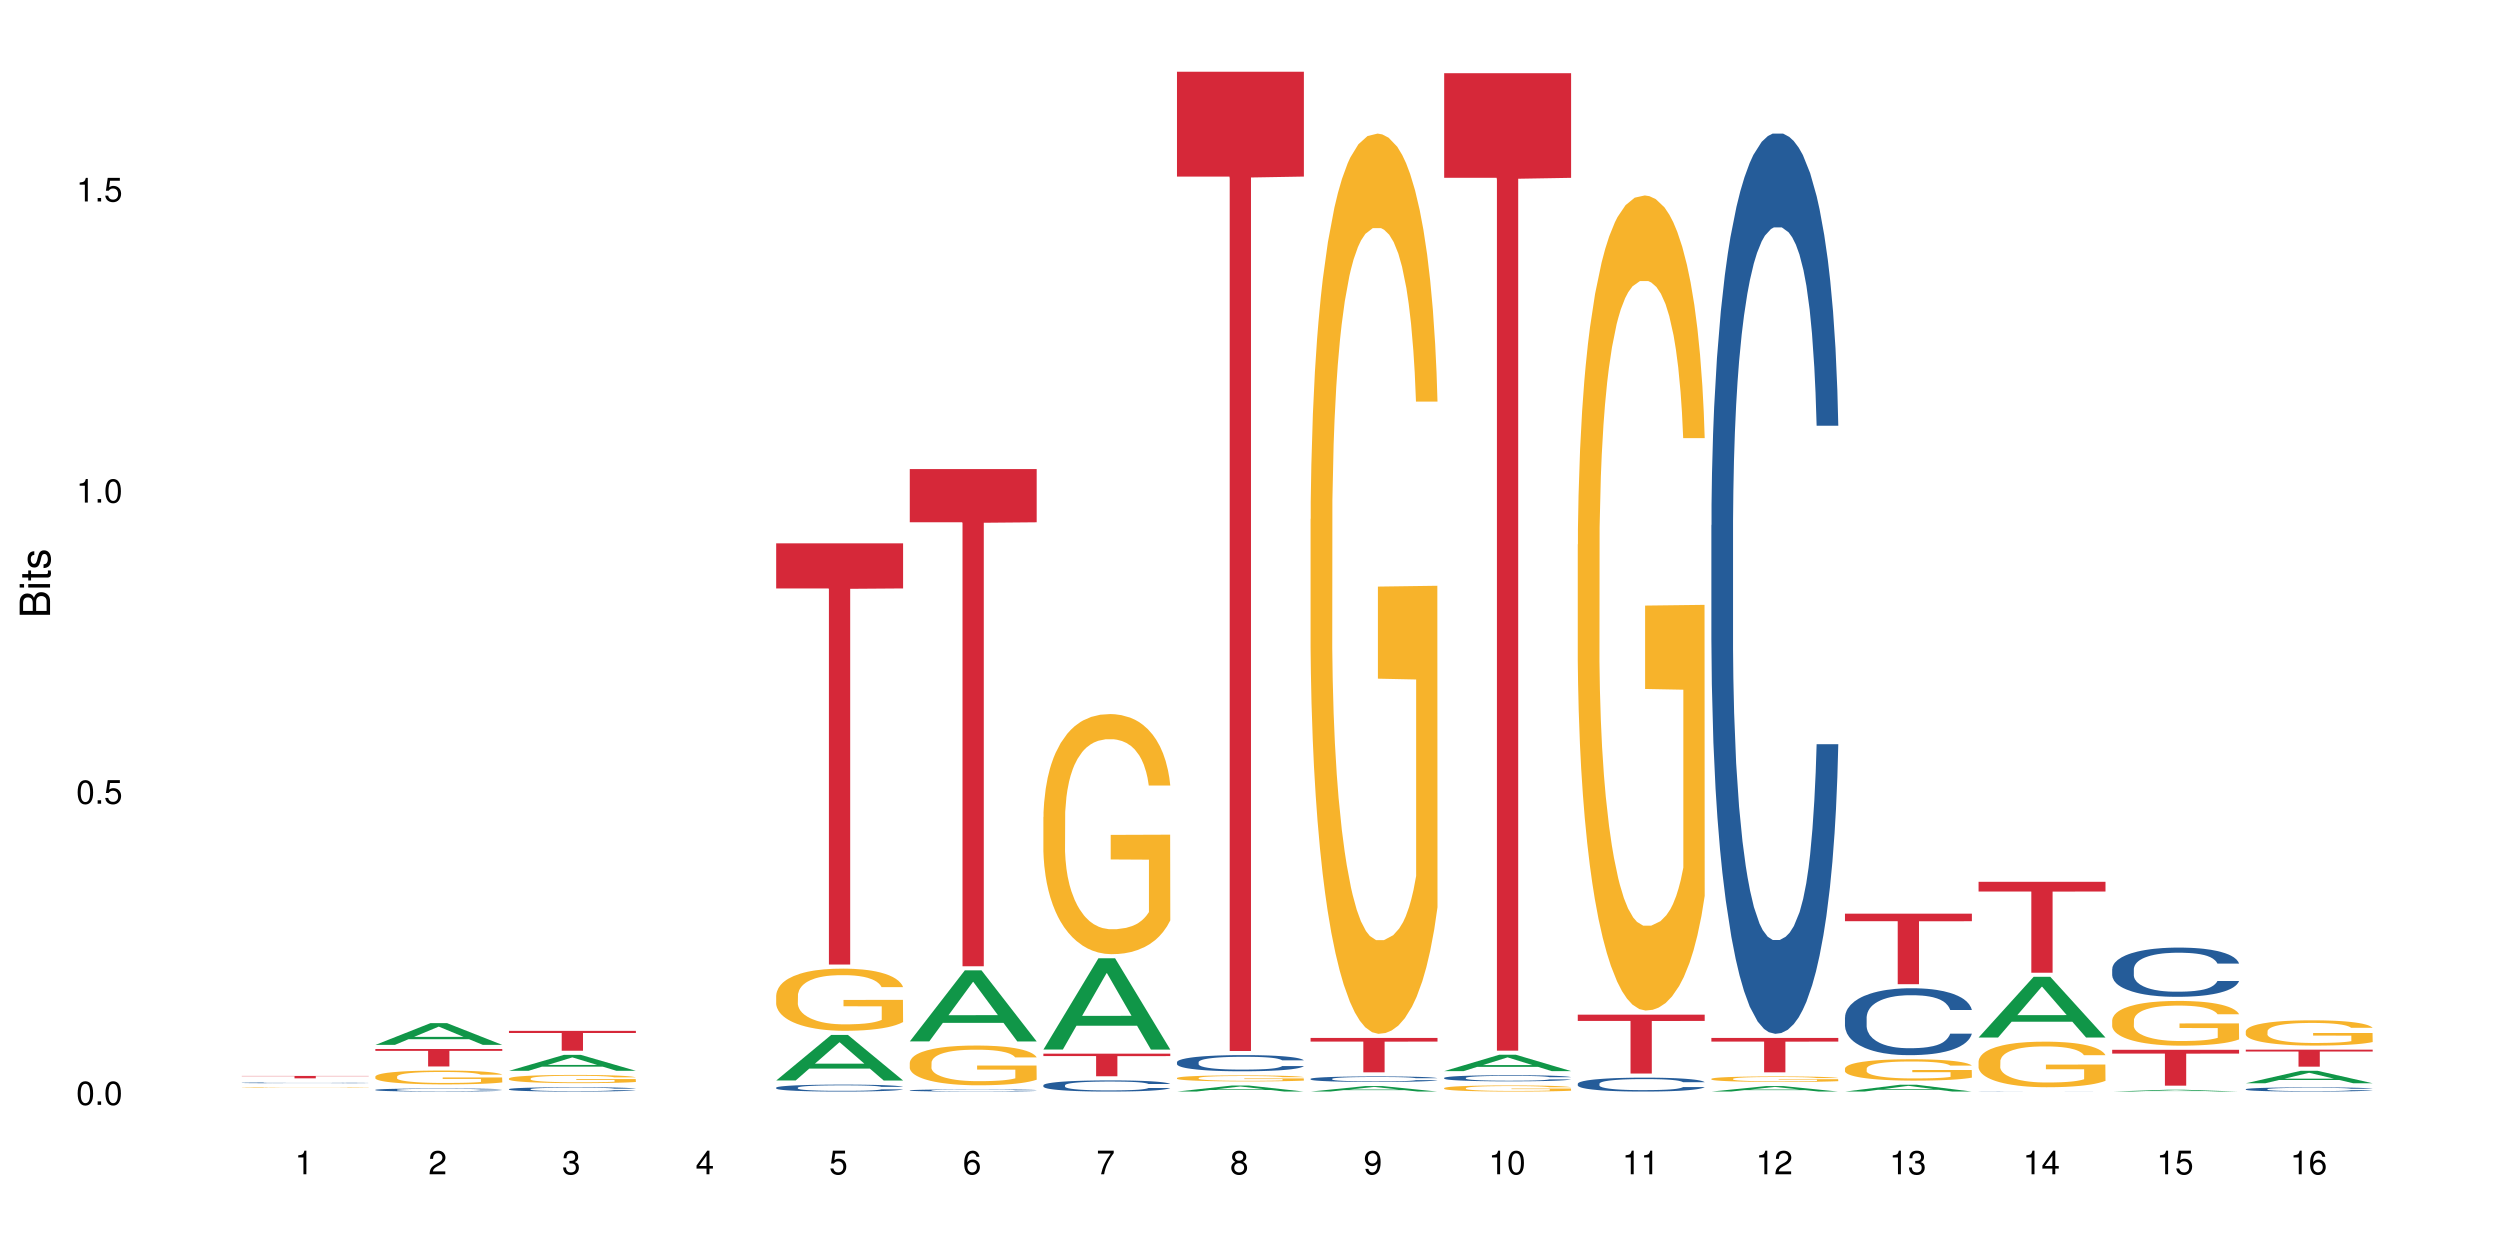 <?xml version="1.0" encoding="UTF-8"?>
<svg xmlns="http://www.w3.org/2000/svg" xmlns:xlink="http://www.w3.org/1999/xlink" width="720pt" height="360pt" viewBox="0 0 720 360" version="1.1">
<defs>
<g>
<symbol overflow="visible" id="glyph0-0">
<path style="stroke:none;" d=""/>
</symbol>
<symbol overflow="visible" id="glyph0-1">
<path style="stroke:none;" d="M 2.641 -6.797 C 2 -6.797 1.422 -6.531 1.078 -6.047 C 0.641 -5.453 0.406 -4.547 0.406 -3.297 C 0.406 -1 1.188 0.219 2.641 0.219 C 4.078 0.219 4.859 -1 4.859 -3.234 C 4.859 -4.562 4.656 -5.438 4.203 -6.047 C 3.844 -6.531 3.281 -6.797 2.641 -6.797 Z M 2.641 -6.047 C 3.547 -6.047 4 -5.125 4 -3.312 C 4 -1.375 3.562 -0.484 2.625 -0.484 C 1.734 -0.484 1.281 -1.422 1.281 -3.281 C 1.281 -5.141 1.734 -6.047 2.641 -6.047 Z M 2.641 -6.047 "/>
</symbol>
<symbol overflow="visible" id="glyph0-2">
<path style="stroke:none;" d="M 1.828 -1 L 0.828 -1 L 0.828 0 L 1.828 0 Z M 1.828 -1 "/>
</symbol>
<symbol overflow="visible" id="glyph0-3">
<path style="stroke:none;" d="M 4.562 -6.797 L 1.062 -6.797 L 0.547 -3.094 L 1.328 -3.094 C 1.719 -3.562 2.047 -3.734 2.578 -3.734 C 3.484 -3.734 4.062 -3.109 4.062 -2.094 C 4.062 -1.125 3.484 -0.531 2.578 -0.531 C 1.828 -0.531 1.375 -0.906 1.188 -1.672 L 0.328 -1.672 C 0.453 -1.109 0.547 -0.844 0.75 -0.594 C 1.125 -0.078 1.828 0.219 2.594 0.219 C 3.969 0.219 4.922 -0.781 4.922 -2.219 C 4.922 -3.562 4.031 -4.484 2.719 -4.484 C 2.25 -4.484 1.859 -4.359 1.469 -4.062 L 1.734 -5.969 L 4.562 -5.969 Z M 4.562 -6.797 "/>
</symbol>
<symbol overflow="visible" id="glyph0-4">
<path style="stroke:none;" d="M 2.484 -4.844 L 2.484 0 L 3.328 0 L 3.328 -6.797 L 2.766 -6.797 C 2.469 -5.75 2.281 -5.609 0.984 -5.453 L 0.984 -4.844 Z M 2.484 -4.844 "/>
</symbol>
<symbol overflow="visible" id="glyph0-5">
<path style="stroke:none;" d="M 4.859 -0.828 L 1.281 -0.828 C 1.359 -1.391 1.672 -1.75 2.5 -2.234 L 3.469 -2.75 C 4.406 -3.266 4.906 -3.969 4.906 -4.812 C 4.906 -5.375 4.672 -5.906 4.266 -6.266 C 3.859 -6.625 3.375 -6.797 2.719 -6.797 C 1.859 -6.797 1.219 -6.5 0.844 -5.922 C 0.609 -5.562 0.5 -5.125 0.484 -4.438 L 1.328 -4.438 C 1.359 -4.906 1.406 -5.188 1.531 -5.406 C 1.75 -5.812 2.188 -6.062 2.703 -6.062 C 3.469 -6.062 4.031 -5.516 4.031 -4.781 C 4.031 -4.25 3.719 -3.797 3.125 -3.438 L 2.234 -2.938 C 0.812 -2.141 0.406 -1.5 0.328 0 L 4.859 0 Z M 4.859 -0.828 "/>
</symbol>
<symbol overflow="visible" id="glyph0-6">
<path style="stroke:none;" d="M 2.125 -3.125 L 2.578 -3.125 C 3.516 -3.125 3.984 -2.703 3.984 -1.891 C 3.984 -1.031 3.469 -0.531 2.578 -0.531 C 1.656 -0.531 1.203 -0.984 1.156 -1.969 L 0.312 -1.969 C 0.344 -1.422 0.438 -1.078 0.609 -0.766 C 0.953 -0.109 1.625 0.219 2.547 0.219 C 3.953 0.219 4.859 -0.609 4.859 -1.906 C 4.859 -2.766 4.516 -3.25 3.703 -3.516 C 4.344 -3.766 4.656 -4.25 4.656 -4.938 C 4.656 -6.109 3.875 -6.797 2.578 -6.797 C 1.203 -6.797 0.484 -6.047 0.453 -4.609 L 1.297 -4.609 C 1.312 -5.016 1.344 -5.25 1.453 -5.453 C 1.641 -5.828 2.062 -6.062 2.594 -6.062 C 3.344 -6.062 3.797 -5.625 3.797 -4.906 C 3.797 -4.422 3.609 -4.141 3.25 -3.984 C 3.016 -3.891 2.719 -3.844 2.125 -3.844 Z M 2.125 -3.125 "/>
</symbol>
<symbol overflow="visible" id="glyph0-7">
<path style="stroke:none;" d="M 3.141 -1.625 L 3.141 0 L 3.984 0 L 3.984 -1.625 L 4.984 -1.625 L 4.984 -2.391 L 3.984 -2.391 L 3.984 -6.797 L 3.359 -6.797 L 0.266 -2.516 L 0.266 -1.625 Z M 3.141 -2.391 L 1 -2.391 L 3.141 -5.359 Z M 3.141 -2.391 "/>
</symbol>
<symbol overflow="visible" id="glyph0-8">
<path style="stroke:none;" d="M 4.781 -5.031 C 4.609 -6.141 3.891 -6.797 2.844 -6.797 C 2.094 -6.797 1.422 -6.438 1.031 -5.828 C 0.609 -5.172 0.406 -4.344 0.406 -3.094 C 0.406 -1.953 0.578 -1.234 0.984 -0.625 C 1.359 -0.078 1.953 0.219 2.703 0.219 C 3.984 0.219 4.922 -0.734 4.922 -2.078 C 4.922 -3.344 4.062 -4.234 2.844 -4.234 C 2.172 -4.234 1.641 -3.969 1.281 -3.469 C 1.281 -5.125 1.828 -6.047 2.797 -6.047 C 3.391 -6.047 3.797 -5.672 3.938 -5.031 Z M 2.734 -3.484 C 3.547 -3.484 4.062 -2.922 4.062 -2 C 4.062 -1.156 3.484 -0.531 2.703 -0.531 C 1.922 -0.531 1.328 -1.188 1.328 -2.047 C 1.328 -2.891 1.906 -3.484 2.734 -3.484 Z M 2.734 -3.484 "/>
</symbol>
<symbol overflow="visible" id="glyph0-9">
<path style="stroke:none;" d="M 4.984 -6.797 L 0.438 -6.797 L 0.438 -5.969 L 4.109 -5.969 C 2.5 -3.656 1.828 -2.234 1.328 0 L 2.219 0 C 2.594 -2.172 3.453 -4.047 4.984 -6.094 Z M 4.984 -6.797 "/>
</symbol>
<symbol overflow="visible" id="glyph0-10">
<path style="stroke:none;" d="M 3.75 -3.578 C 4.453 -4 4.688 -4.344 4.688 -4.984 C 4.688 -6.047 3.844 -6.797 2.641 -6.797 C 1.438 -6.797 0.594 -6.047 0.594 -4.984 C 0.594 -4.359 0.828 -4.016 1.516 -3.578 C 0.734 -3.203 0.359 -2.641 0.359 -1.891 C 0.359 -0.641 1.297 0.219 2.641 0.219 C 3.984 0.219 4.922 -0.641 4.922 -1.875 C 4.922 -2.641 4.531 -3.203 3.75 -3.578 Z M 2.641 -6.047 C 3.359 -6.047 3.812 -5.625 3.812 -4.969 C 3.812 -4.344 3.344 -3.922 2.641 -3.922 C 1.922 -3.922 1.453 -4.344 1.453 -4.984 C 1.453 -5.625 1.922 -6.047 2.641 -6.047 Z M 2.641 -3.203 C 3.484 -3.203 4.062 -2.672 4.062 -1.875 C 4.062 -1.062 3.484 -0.531 2.625 -0.531 C 1.797 -0.531 1.219 -1.078 1.219 -1.875 C 1.219 -2.672 1.797 -3.203 2.641 -3.203 Z M 2.641 -3.203 "/>
</symbol>
<symbol overflow="visible" id="glyph0-11">
<path style="stroke:none;" d="M 0.516 -1.547 C 0.672 -0.438 1.406 0.219 2.438 0.219 C 3.188 0.219 3.859 -0.141 4.266 -0.75 C 4.688 -1.406 4.891 -2.25 4.891 -3.484 C 4.891 -4.625 4.703 -5.359 4.312 -5.953 C 3.938 -6.5 3.344 -6.797 2.594 -6.797 C 1.297 -6.797 0.359 -5.844 0.359 -4.516 C 0.359 -3.25 1.234 -2.344 2.453 -2.344 C 3.094 -2.344 3.562 -2.578 4.016 -3.109 C 4 -1.453 3.469 -0.531 2.5 -0.531 C 1.906 -0.531 1.484 -0.906 1.359 -1.547 Z M 2.578 -6.062 C 3.375 -6.062 3.969 -5.406 3.969 -4.531 C 3.969 -3.688 3.375 -3.094 2.547 -3.094 C 1.734 -3.094 1.234 -3.672 1.234 -4.578 C 1.234 -5.438 1.797 -6.062 2.578 -6.062 Z M 2.578 -6.062 "/>
</symbol>
<symbol overflow="visible" id="glyph1-0">
<path style="stroke:none;" d=""/>
</symbol>
<symbol overflow="visible" id="glyph1-1">
<path style="stroke:none;" d="M 0 -0.953 L 0 -4.891 C 0 -5.719 -0.234 -6.344 -0.734 -6.797 C -1.188 -7.234 -1.812 -7.469 -2.5 -7.469 C -3.547 -7.469 -4.188 -7 -4.625 -5.875 C -4.984 -6.672 -5.641 -7.094 -6.531 -7.094 C -7.156 -7.094 -7.734 -6.859 -8.141 -6.391 C -8.562 -5.938 -8.75 -5.344 -8.75 -4.5 L -8.75 -0.953 Z M -4.984 -2.062 L -7.766 -2.062 L -7.766 -4.219 C -7.766 -4.844 -7.688 -5.203 -7.453 -5.5 C -7.219 -5.812 -6.859 -5.969 -6.375 -5.969 C -5.906 -5.969 -5.531 -5.812 -5.297 -5.5 C -5.062 -5.203 -4.984 -4.844 -4.984 -4.219 Z M -0.984 -2.062 L -4 -2.062 L -4 -4.781 C -4 -5.328 -3.859 -5.688 -3.578 -5.953 C -3.297 -6.219 -2.922 -6.359 -2.484 -6.359 C -2.062 -6.359 -1.688 -6.219 -1.406 -5.953 C -1.109 -5.688 -0.984 -5.328 -0.984 -4.781 Z M -0.984 -2.062 "/>
</symbol>
<symbol overflow="visible" id="glyph1-2">
<path style="stroke:none;" d="M -6.281 -1.797 L -6.281 -0.797 L 0 -0.797 L 0 -1.797 Z M -8.75 -1.797 L -8.75 -0.797 L -7.484 -0.797 L -7.484 -1.797 Z M -8.75 -1.797 "/>
</symbol>
<symbol overflow="visible" id="glyph1-3">
<path style="stroke:none;" d="M -6.281 -3.047 L -6.281 -2.016 L -8.016 -2.016 L -8.016 -1.016 L -6.281 -1.016 L -6.281 -0.172 L -5.469 -0.172 L -5.469 -1.016 L -0.719 -1.016 C -0.078 -1.016 0.281 -1.453 0.281 -2.234 C 0.281 -2.469 0.25 -2.719 0.188 -3.047 L -0.641 -3.047 C -0.609 -2.922 -0.594 -2.766 -0.594 -2.562 C -0.594 -2.141 -0.719 -2.016 -1.156 -2.016 L -5.469 -2.016 L -5.469 -3.047 Z M -6.281 -3.047 "/>
</symbol>
<symbol overflow="visible" id="glyph1-4">
<path style="stroke:none;" d="M -4.531 -5.25 C -5.766 -5.25 -6.469 -4.422 -6.469 -2.969 C -6.469 -1.516 -5.719 -0.562 -4.547 -0.562 C -3.562 -0.562 -3.094 -1.062 -2.734 -2.562 L -2.516 -3.484 C -2.344 -4.188 -2.094 -4.469 -1.625 -4.469 C -1.047 -4.469 -0.641 -3.875 -0.641 -3 C -0.641 -2.453 -0.797 -2 -1.062 -1.75 C -1.25 -1.594 -1.422 -1.531 -1.875 -1.469 L -1.875 -0.406 C -0.422 -0.453 0.281 -1.266 0.281 -2.922 C 0.281 -4.5 -0.5 -5.516 -1.719 -5.516 C -2.656 -5.516 -3.172 -4.984 -3.469 -3.734 L -3.703 -2.766 C -3.891 -1.953 -4.156 -1.609 -4.594 -1.609 C -5.172 -1.609 -5.547 -2.125 -5.547 -2.938 C -5.547 -3.75 -5.203 -4.172 -4.531 -4.203 Z M -4.531 -5.25 "/>
</symbol>
</g>
</defs>
<g id="surface58836">
<rect x="0" y="0" width="720" height="360" style="fill:rgb(100%,100%,100%);fill-opacity:1;stroke:none;"/>
<path style=" stroke:none;fill-rule:nonzero;fill:rgb(14.51%,36.078%,60%);fill-opacity:1;" d="M 69.629 311.852 L 69.676 311.852 L 69.676 311.844 L 69.809 311.836 L 70.121 311.824 L 70.434 311.82 L 71.234 311.805 L 72.348 311.793 L 73.508 311.785 L 74.355 311.777 L 75.113 311.773 L 76.852 311.766 L 77.965 311.762 L 79.168 311.758 L 80.641 311.754 L 81.711 311.75 L 84.117 311.75 L 85.898 311.746 L 93.344 311.746 L 94.77 311.75 L 95.973 311.75 L 98.07 311.758 L 99.941 311.762 L 100.789 311.766 L 102.125 311.773 L 103.152 311.781 L 103.863 311.785 L 104.668 311.793 L 105.379 311.805 L 105.914 311.812 L 106.184 311.824 L 99.941 311.824 L 99.629 311.816 L 99.273 311.809 L 97.938 311.793 L 97 311.785 L 96.152 311.781 L 94.992 311.777 L 93.969 311.777 L 92.898 311.773 L 91.875 311.773 L 89.91 311.77 L 86.793 311.77 L 85.055 311.773 L 84.117 311.773 L 82.781 311.777 L 81.844 311.781 L 80.73 311.785 L 79.973 311.789 L 79.035 311.793 L 78.367 311.801 L 77.609 311.809 L 77.164 311.812 L 76.762 311.816 L 76.406 311.824 L 76.137 311.832 L 75.961 311.84 L 75.871 311.848 L 75.871 311.883 L 75.961 311.891 L 76.184 311.898 L 76.762 311.914 L 77.609 311.926 L 78.59 311.934 L 79.527 311.941 L 80.059 311.945 L 80.773 311.949 L 81.887 311.953 L 83.492 311.957 L 84.43 311.957 L 85.855 311.961 L 91.027 311.961 L 92.184 311.957 L 93.391 311.957 L 95.039 311.953 L 96.062 311.949 L 96.953 311.945 L 97.625 311.941 L 98.07 311.938 L 98.738 311.93 L 99.273 311.926 L 99.676 311.918 L 99.941 311.91 L 106.184 311.91 L 105.914 311.918 L 105.516 311.926 L 105.113 311.934 L 104.488 311.941 L 103.773 311.945 L 102.75 311.953 L 101.902 311.961 L 100.789 311.965 L 99.762 311.969 L 98.648 311.973 L 97 311.977 L 95.93 311.98 L 94.77 311.98 L 93.391 311.984 L 82.957 311.984 L 80.684 311.98 L 79.035 311.973 L 77.742 311.969 L 76.629 311.965 L 75.379 311.961 L 73.773 311.949 L 72.793 311.941 L 72.125 311.938 L 71.367 311.93 L 70.832 311.922 L 70.207 311.91 L 69.762 311.895 L 69.629 311.879 Z M 69.629 311.852 "/>
<path style=" stroke:none;fill-rule:nonzero;fill:rgb(96.863%,70.196%,16.863%);fill-opacity:1;" d="M 69.629 313.242 L 69.676 313.242 L 69.852 313.234 L 70.297 313.223 L 70.879 313.215 L 71.5 313.207 L 71.902 313.203 L 72.57 313.199 L 73.152 313.195 L 74.621 313.188 L 76.496 313.18 L 77.52 313.176 L 78.68 313.176 L 80.328 313.172 L 81.086 313.172 L 83.402 313.168 L 86.035 313.164 L 90.27 313.164 L 92.098 313.168 L 96.02 313.168 L 97.133 313.172 L 98.293 313.172 L 99.719 313.176 L 101.055 313.18 L 102.125 313.184 L 103.195 313.191 L 104.086 313.195 L 104.844 313.203 L 105.516 313.207 L 105.914 313.215 L 106.184 313.219 L 99.984 313.219 L 99.629 313.215 L 99.227 313.211 L 98.559 313.203 L 97.223 313.195 L 95.973 313.191 L 94.906 313.191 L 93.566 313.188 L 92.273 313.188 L 90.805 313.184 L 87.551 313.184 L 85.41 313.188 L 83.27 313.188 L 82.023 313.191 L 81.266 313.191 L 80.816 313.195 L 79.48 313.199 L 78.59 313.203 L 78.098 313.207 L 77.477 313.211 L 77.027 313.219 L 76.539 313.223 L 76.27 313.23 L 75.914 313.238 L 75.871 313.27 L 76.004 313.277 L 76.27 313.285 L 76.629 313.289 L 77.164 313.297 L 77.699 313.301 L 78.633 313.309 L 79.438 313.312 L 80.059 313.312 L 81.266 313.32 L 81.754 313.32 L 82.914 313.324 L 84.117 313.324 L 85.59 313.328 L 95.129 313.328 L 96.285 313.324 L 97.98 313.324 L 98.648 313.32 L 99.273 313.32 L 100.031 313.316 L 100.031 313.277 L 89.02 313.277 L 89.02 313.258 L 106.137 313.258 L 106.184 313.324 L 105.246 313.328 L 104.086 313.332 L 102.973 313.336 L 101.812 313.34 L 100.164 313.34 L 98.828 313.344 L 96.777 313.344 L 94.906 313.348 L 83.805 313.348 L 82.379 313.344 L 80.953 313.344 L 79.168 313.34 L 78.012 313.336 L 76.805 313.332 L 75.602 313.328 L 74.531 313.324 L 73.82 313.32 L 73.105 313.316 L 72.348 313.312 L 71.637 313.305 L 71.102 313.301 L 70.609 313.293 L 70.254 313.289 L 69.898 313.281 L 69.629 313.27 Z M 69.629 313.242 "/>
<path style=" stroke:none;fill-rule:nonzero;fill:rgb(83.922%,15.686%,22.353%);fill-opacity:1;" d="M 69.629 309.871 L 106.184 309.871 L 106.184 309.945 L 90.949 309.945 L 90.949 310.566 L 84.82 310.566 L 84.82 309.949 L 84.73 309.945 L 69.629 309.945 Z M 69.629 309.871 "/>
<path style=" stroke:none;fill-rule:nonzero;fill:rgb(6.275%,58.824%,28.235%);fill-opacity:1;" d="M 108.105 300.926 L 108.145 300.918 L 123.961 294.668 L 128.766 294.668 L 144.66 300.93 L 139.074 300.93 L 135.09 299.297 L 117.637 299.297 L 113.73 300.926 L 108.105 300.926 L 119.312 298.621 L 133.492 298.613 L 126.422 295.691 L 126.344 295.684 L 126.266 295.703 L 119.273 298.613 L 119.312 298.621 Z M 108.105 300.926 "/>
<path style=" stroke:none;fill-rule:nonzero;fill:rgb(14.51%,36.078%,60%);fill-opacity:1;" d="M 108.105 313.867 L 108.152 313.867 L 108.152 313.848 L 108.285 313.816 L 108.598 313.777 L 108.91 313.754 L 109.711 313.703 L 110.824 313.656 L 111.984 313.621 L 112.832 313.602 L 113.59 313.586 L 115.328 313.555 L 116.441 313.539 L 117.645 313.527 L 119.117 313.512 L 120.188 313.504 L 122.594 313.492 L 124.375 313.484 L 130.527 313.484 L 131.82 313.488 L 133.246 313.496 L 134.453 313.504 L 136.547 313.523 L 138.418 313.543 L 139.266 313.559 L 140.602 313.582 L 141.629 313.605 L 142.34 313.629 L 143.145 313.656 L 143.855 313.695 L 144.391 313.734 L 144.66 313.77 L 138.418 313.77 L 138.105 313.738 L 137.75 313.715 L 137.082 313.68 L 136.414 313.656 L 135.477 313.633 L 134.629 313.617 L 133.469 313.602 L 132.445 313.594 L 131.375 313.586 L 130.352 313.578 L 128.391 313.574 L 126.117 313.574 L 125.27 313.578 L 123.531 313.582 L 122.594 313.59 L 121.258 313.602 L 120.32 313.609 L 119.207 313.629 L 118.449 313.641 L 117.512 313.66 L 116.844 313.68 L 116.086 313.707 L 115.641 313.727 L 115.238 313.75 L 114.883 313.777 L 114.613 313.805 L 114.438 313.836 L 114.348 313.863 L 114.348 313.992 L 114.438 314.02 L 114.66 314.055 L 115.238 314.105 L 116.086 314.148 L 117.066 314.18 L 118.004 314.203 L 118.539 314.215 L 119.25 314.23 L 120.363 314.246 L 121.969 314.262 L 122.906 314.27 L 124.332 314.273 L 125.805 314.277 L 127.766 314.277 L 129.504 314.273 L 130.664 314.27 L 131.867 314.266 L 133.516 314.25 L 134.539 314.238 L 135.434 314.223 L 136.102 314.207 L 136.547 314.195 L 137.215 314.168 L 137.75 314.141 L 138.152 314.113 L 138.418 314.086 L 144.66 314.086 L 144.391 314.117 L 143.992 314.148 L 143.59 314.172 L 142.965 314.199 L 142.254 314.227 L 141.227 314.254 L 140.379 314.273 L 139.266 314.293 L 138.242 314.309 L 137.125 314.324 L 135.477 314.34 L 134.406 314.348 L 133.246 314.355 L 131.867 314.359 L 130.129 314.367 L 128.254 314.371 L 126.516 314.371 L 124.645 314.367 L 123.262 314.367 L 121.434 314.359 L 119.16 314.344 L 117.512 314.328 L 116.219 314.312 L 115.105 314.297 L 113.855 314.273 L 112.254 314.238 L 111.27 314.211 L 110.602 314.188 L 109.844 314.156 L 109.309 314.129 L 108.688 314.082 L 108.238 314.027 L 108.105 313.98 Z M 108.105 313.867 "/>
<path style=" stroke:none;fill-rule:nonzero;fill:rgb(96.863%,70.196%,16.863%);fill-opacity:1;" d="M 108.105 310.023 L 108.152 310.02 L 108.152 309.945 L 108.328 309.781 L 108.773 309.555 L 109.355 309.371 L 109.98 309.223 L 110.379 309.148 L 111.047 309.039 L 111.629 308.957 L 113.098 308.793 L 114.973 308.641 L 115.996 308.574 L 117.156 308.516 L 118.805 308.445 L 119.562 308.418 L 121.879 308.359 L 124.512 308.324 L 127.406 308.312 L 128.746 308.316 L 130.574 308.332 L 133.07 308.371 L 134.496 308.406 L 135.609 308.445 L 136.77 308.492 L 138.195 308.566 L 139.531 308.652 L 140.602 308.738 L 141.672 308.848 L 142.562 308.965 L 143.32 309.094 L 143.992 309.246 L 144.391 309.375 L 144.66 309.5 L 138.465 309.5 L 138.105 309.375 L 137.707 309.273 L 137.035 309.156 L 136.367 309.066 L 135.699 309 L 134.453 308.902 L 133.383 308.844 L 132.043 308.793 L 130.75 308.762 L 129.281 308.738 L 128.391 308.73 L 126.027 308.73 L 123.887 308.758 L 122.637 308.785 L 121.746 308.816 L 120.5 308.871 L 119.742 308.914 L 119.297 308.945 L 117.957 309.059 L 117.066 309.16 L 116.574 309.227 L 115.953 309.336 L 115.508 309.438 L 115.016 309.582 L 114.75 309.691 L 114.391 309.938 L 114.348 310.594 L 114.48 310.734 L 114.75 310.883 L 115.105 311.012 L 115.641 311.152 L 116.176 311.258 L 117.109 311.398 L 117.914 311.496 L 118.539 311.555 L 119.742 311.656 L 120.23 311.688 L 121.391 311.754 L 122.594 311.805 L 124.066 311.848 L 125.18 311.871 L 126.961 311.887 L 129.234 311.887 L 131.91 311.867 L 133.605 311.836 L 134.762 311.809 L 135.52 311.781 L 136.457 311.742 L 137.125 311.707 L 137.75 311.664 L 138.508 311.602 L 138.508 310.734 L 127.496 310.73 L 127.496 310.32 L 144.613 310.316 L 144.66 311.742 L 143.723 311.84 L 142.562 311.934 L 141.449 312.008 L 140.289 312.07 L 138.641 312.141 L 137.305 312.184 L 135.254 312.234 L 133.383 312.266 L 131.422 312.289 L 129.68 312.301 L 127.633 312.305 L 125.805 312.297 L 123.844 312.273 L 122.281 312.246 L 120.855 312.207 L 119.43 312.16 L 117.645 312.086 L 116.488 312.023 L 115.285 311.945 L 114.078 311.855 L 113.012 311.758 L 112.297 311.68 L 111.582 311.594 L 110.824 311.484 L 110.113 311.359 L 109.578 311.246 L 109.086 311.117 L 108.73 311 L 108.375 310.836 L 108.195 310.703 L 108.105 310.59 Z M 108.105 310.023 "/>
<path style=" stroke:none;fill-rule:nonzero;fill:rgb(83.922%,15.686%,22.353%);fill-opacity:1;" d="M 108.105 302.109 L 144.66 302.109 L 144.66 302.648 L 129.426 302.652 L 129.426 307.133 L 123.297 307.133 L 123.297 302.656 L 123.207 302.648 L 108.105 302.648 Z M 108.105 302.109 "/>
<path style=" stroke:none;fill-rule:nonzero;fill:rgb(6.275%,58.824%,28.235%);fill-opacity:1;" d="M 146.582 308.395 L 146.621 308.391 L 162.438 303.793 L 167.242 303.793 L 183.137 308.398 L 177.551 308.398 L 173.57 307.195 L 156.113 307.195 L 152.207 308.395 L 146.582 308.395 L 157.793 306.699 L 171.969 306.695 L 164.898 304.543 L 164.82 304.539 L 164.742 304.555 L 157.754 306.695 L 157.793 306.699 Z M 146.582 308.395 "/>
<path style=" stroke:none;fill-rule:nonzero;fill:rgb(14.51%,36.078%,60%);fill-opacity:1;" d="M 146.582 313.668 L 146.629 313.664 L 146.629 313.637 L 146.762 313.594 L 147.074 313.539 L 147.387 313.504 L 148.188 313.434 L 149.301 313.371 L 150.461 313.32 L 151.309 313.289 L 152.066 313.266 L 153.805 313.227 L 154.918 313.203 L 156.121 313.184 L 157.594 313.164 L 158.664 313.152 L 161.07 313.137 L 162.855 313.129 L 164.234 313.125 L 167.223 313.125 L 169.004 313.129 L 170.297 313.133 L 171.727 313.145 L 172.93 313.152 L 175.023 313.18 L 176.895 313.211 L 177.742 313.23 L 179.078 313.266 L 180.105 313.297 L 180.82 313.328 L 181.621 313.371 L 182.336 313.422 L 182.867 313.48 L 183.137 313.527 L 176.895 313.527 L 176.582 313.484 L 176.227 313.449 L 175.559 313.402 L 174.891 313.367 L 173.953 313.336 L 173.105 313.312 L 171.949 313.293 L 170.922 313.277 L 169.852 313.266 L 168.828 313.262 L 166.867 313.254 L 164.594 313.254 L 163.746 313.258 L 162.008 313.266 L 161.07 313.273 L 159.734 313.289 L 158.797 313.305 L 157.684 313.328 L 156.926 313.348 L 155.988 313.375 L 155.32 313.402 L 154.562 313.441 L 154.117 313.469 L 153.715 313.5 L 153.359 313.539 L 153.09 313.578 L 152.914 313.621 L 152.824 313.66 L 152.824 313.836 L 152.914 313.879 L 153.137 313.926 L 153.715 313.996 L 154.562 314.055 L 155.543 314.105 L 156.48 314.137 L 157.016 314.152 L 157.727 314.172 L 158.844 314.195 L 160.445 314.219 L 161.383 314.227 L 162.809 314.234 L 164.281 314.242 L 166.242 314.242 L 167.98 314.234 L 169.141 314.23 L 170.344 314.223 L 171.992 314.203 L 173.016 314.184 L 173.91 314.16 L 174.578 314.141 L 175.023 314.121 L 175.691 314.086 L 176.227 314.047 L 176.629 314.008 L 176.895 313.969 L 183.137 313.969 L 182.867 314.016 L 182.469 314.059 L 182.066 314.094 L 181.441 314.133 L 180.73 314.168 L 179.703 314.207 L 178.855 314.234 L 177.742 314.262 L 176.719 314.285 L 175.602 314.305 L 173.953 314.328 L 172.883 314.336 L 171.727 314.348 L 170.344 314.355 L 168.605 314.363 L 166.73 314.371 L 164.992 314.371 L 163.121 314.367 L 161.738 314.363 L 159.91 314.355 L 157.637 314.332 L 155.988 314.312 L 154.695 314.289 L 153.582 314.266 L 152.332 314.234 L 150.73 314.188 L 149.75 314.148 L 149.078 314.117 L 148.32 314.07 L 147.785 314.031 L 147.164 313.969 L 146.719 313.887 L 146.582 313.824 Z M 146.582 313.668 "/>
<path style=" stroke:none;fill-rule:nonzero;fill:rgb(96.863%,70.196%,16.863%);fill-opacity:1;" d="M 146.582 310.59 L 146.629 310.59 L 146.629 310.547 L 146.805 310.449 L 147.25 310.316 L 147.832 310.203 L 148.457 310.117 L 148.855 310.074 L 149.523 310.008 L 150.105 309.961 L 151.574 309.863 L 153.449 309.773 L 154.473 309.734 L 155.633 309.695 L 157.281 309.656 L 158.039 309.641 L 160.359 309.605 L 162.988 309.586 L 165.887 309.578 L 167.223 309.578 L 169.051 309.59 L 171.547 309.613 L 172.973 309.633 L 174.086 309.656 L 175.246 309.684 L 176.672 309.727 L 178.012 309.777 L 179.078 309.832 L 180.148 309.895 L 181.043 309.965 L 181.801 310.039 L 182.469 310.133 L 182.867 310.207 L 183.137 310.281 L 176.941 310.281 L 176.582 310.207 L 176.184 310.148 L 175.516 310.078 L 174.844 310.023 L 174.176 309.984 L 172.93 309.93 L 171.859 309.895 L 170.52 309.863 L 169.227 309.844 L 167.758 309.832 L 166.867 309.828 L 164.504 309.828 L 162.363 309.84 L 161.117 309.859 L 160.223 309.875 L 158.977 309.91 L 158.219 309.934 L 157.773 309.953 L 156.434 310.02 L 155.543 310.078 L 155.055 310.121 L 154.43 310.184 L 153.984 310.242 L 153.492 310.328 L 153.227 310.395 L 152.867 310.543 L 152.824 310.93 L 152.957 311.012 L 153.227 311.102 L 153.582 311.18 L 154.117 311.262 L 154.652 311.324 L 155.586 311.41 L 156.391 311.465 L 157.016 311.5 L 158.219 311.559 L 158.707 311.578 L 159.867 311.617 L 161.07 311.648 L 162.543 311.676 L 163.656 311.688 L 165.438 311.699 L 167.711 311.699 L 170.387 311.684 L 172.082 311.668 L 173.242 311.648 L 174 311.637 L 174.934 311.613 L 175.602 311.59 L 176.227 311.566 L 176.984 311.531 L 176.984 311.012 L 165.973 311.012 L 165.973 310.77 L 183.094 310.766 L 183.137 311.613 L 182.199 311.668 L 181.043 311.727 L 179.926 311.77 L 178.77 311.805 L 177.117 311.848 L 175.781 311.871 L 173.73 311.902 L 171.859 311.922 L 169.898 311.938 L 168.16 311.941 L 166.109 311.945 L 164.281 311.941 L 162.32 311.926 L 160.758 311.91 L 159.332 311.887 L 157.906 311.859 L 156.121 311.816 L 154.965 311.777 L 153.762 311.734 L 152.555 311.68 L 151.488 311.621 L 150.773 311.574 L 150.059 311.523 L 149.301 311.457 L 148.59 311.383 L 148.055 311.316 L 147.562 311.242 L 147.207 311.172 L 146.852 311.074 L 146.672 310.996 L 146.582 310.93 Z M 146.582 310.59 "/>
<path style=" stroke:none;fill-rule:nonzero;fill:rgb(83.922%,15.686%,22.353%);fill-opacity:1;" d="M 146.582 296.887 L 183.137 296.887 L 183.137 297.5 L 167.902 297.504 L 167.902 302.613 L 161.773 302.613 L 161.773 297.508 L 161.684 297.5 L 146.582 297.5 Z M 146.582 296.887 "/>
<path style=" stroke:none;fill-rule:nonzero;fill:rgb(6.275%,58.824%,28.235%);fill-opacity:1;" d="M 223.539 311.176 L 223.578 311.164 L 239.391 298.055 L 244.195 298.055 L 260.09 311.188 L 254.504 311.188 L 250.523 307.762 L 233.066 307.762 L 229.16 311.176 L 223.539 311.176 L 234.746 306.344 L 248.922 306.328 L 241.852 300.199 L 241.773 300.188 L 241.695 300.223 L 234.707 306.328 L 234.746 306.344 Z M 223.539 311.176 "/>
<path style=" stroke:none;fill-rule:nonzero;fill:rgb(14.51%,36.078%,60%);fill-opacity:1;" d="M 223.539 313.238 L 223.582 313.238 L 223.582 313.195 L 223.715 313.125 L 224.027 313.035 L 224.34 312.977 L 225.141 312.867 L 226.258 312.766 L 227.414 312.684 L 228.262 312.637 L 229.02 312.598 L 230.758 312.531 L 231.875 312.496 L 233.078 312.465 L 234.547 312.434 L 235.617 312.418 L 238.023 312.387 L 239.809 312.375 L 241.191 312.367 L 244.176 312.367 L 245.961 312.375 L 247.254 312.387 L 248.68 312.398 L 249.883 312.418 L 251.977 312.457 L 253.848 312.508 L 254.695 312.539 L 256.035 312.594 L 257.059 312.648 L 257.773 312.695 L 258.574 312.766 L 259.289 312.848 L 259.824 312.941 L 260.09 313.02 L 253.848 313.02 L 253.539 312.945 L 253.18 312.887 L 252.512 312.812 L 251.844 312.762 L 250.906 312.707 L 250.059 312.672 L 248.902 312.637 L 247.875 312.617 L 246.805 312.598 L 245.781 312.59 L 243.82 312.578 L 241.547 312.578 L 240.699 312.582 L 238.961 312.598 L 238.023 312.609 L 236.688 312.633 L 235.75 312.656 L 234.637 312.695 L 233.879 312.727 L 232.941 312.773 L 232.273 312.816 L 231.516 312.875 L 231.07 312.922 L 230.668 312.973 L 230.312 313.031 L 230.047 313.098 L 229.867 313.164 L 229.777 313.23 L 229.777 313.516 L 229.867 313.582 L 230.09 313.656 L 230.668 313.77 L 231.516 313.867 L 232.496 313.941 L 233.434 313.996 L 233.969 314.023 L 234.68 314.051 L 235.797 314.09 L 237.402 314.125 L 238.336 314.141 L 239.762 314.156 L 241.234 314.16 L 243.195 314.16 L 244.934 314.156 L 246.094 314.145 L 247.297 314.133 L 248.945 314.102 L 249.973 314.07 L 250.863 314.035 L 251.531 314 L 251.977 313.973 L 252.645 313.914 L 253.18 313.852 L 253.582 313.789 L 253.848 313.727 L 260.09 313.727 L 259.824 313.801 L 259.422 313.871 L 259.02 313.926 L 258.395 313.988 L 257.684 314.047 L 256.656 314.109 L 255.812 314.152 L 254.695 314.195 L 253.672 314.23 L 252.559 314.262 L 250.906 314.301 L 249.836 314.316 L 248.68 314.336 L 247.297 314.348 L 245.559 314.363 L 243.688 314.367 L 241.949 314.371 L 240.074 314.367 L 238.695 314.359 L 236.867 314.344 L 234.594 314.309 L 232.941 314.277 L 231.648 314.242 L 230.535 314.203 L 229.289 314.156 L 227.684 314.074 L 226.703 314.012 L 226.035 313.961 L 225.277 313.891 L 224.742 313.824 L 224.117 313.723 L 223.672 313.594 L 223.539 313.492 Z M 223.539 313.238 "/>
<path style=" stroke:none;fill-rule:nonzero;fill:rgb(96.863%,70.196%,16.863%);fill-opacity:1;" d="M 223.539 286.637 L 223.582 286.621 L 223.582 286.293 L 223.762 285.555 L 224.207 284.543 L 224.785 283.707 L 225.41 283.055 L 225.812 282.711 L 226.48 282.219 L 227.059 281.859 L 228.531 281.125 L 230.402 280.438 L 231.426 280.145 L 232.586 279.863 L 234.234 279.555 L 234.992 279.441 L 237.312 279.18 L 239.941 279.016 L 242.84 278.965 L 244.176 278.98 L 246.004 279.047 L 248.5 279.227 L 249.926 279.391 L 251.043 279.555 L 252.199 279.766 L 253.625 280.094 L 254.965 280.488 L 256.035 280.879 L 257.105 281.371 L 257.996 281.895 L 258.754 282.465 L 259.422 283.152 L 259.824 283.723 L 260.09 284.297 L 253.895 284.297 L 253.539 283.723 L 253.137 283.281 L 252.469 282.742 L 251.801 282.352 L 251.129 282.039 L 249.883 281.613 L 248.812 281.352 L 247.477 281.125 L 246.184 280.977 L 244.711 280.879 L 243.82 280.848 L 241.457 280.848 L 239.316 280.961 L 238.07 281.09 L 237.18 281.223 L 235.93 281.469 L 235.172 281.664 L 234.727 281.793 L 233.391 282.301 L 232.496 282.758 L 232.008 283.07 L 231.383 283.562 L 230.938 284.004 L 230.445 284.656 L 230.18 285.148 L 229.824 286.258 L 229.777 289.203 L 229.91 289.824 L 230.18 290.496 L 230.535 291.086 L 231.07 291.707 L 231.605 292.18 L 232.543 292.816 L 233.344 293.242 L 233.969 293.52 L 235.172 293.961 L 235.664 294.109 L 236.82 294.402 L 238.023 294.633 L 239.496 294.828 L 240.609 294.926 L 242.395 295.008 L 244.668 295.008 L 247.34 294.91 L 249.035 294.781 L 250.195 294.648 L 250.953 294.535 L 251.887 294.355 L 252.559 294.191 L 253.18 294.012 L 253.938 293.734 L 253.938 289.824 L 242.93 289.809 L 242.93 287.977 L 260.047 287.961 L 260.09 294.355 L 259.152 294.797 L 257.996 295.223 L 256.879 295.551 L 255.723 295.828 L 254.074 296.137 L 252.734 296.332 L 250.684 296.562 L 248.812 296.711 L 246.852 296.809 L 245.113 296.855 L 243.062 296.875 L 241.234 296.84 L 239.273 296.742 L 237.711 296.613 L 236.285 296.449 L 234.859 296.234 L 233.078 295.891 L 231.918 295.613 L 230.715 295.27 L 229.512 294.863 L 228.441 294.422 L 227.727 294.078 L 227.016 293.684 L 226.258 293.195 L 225.543 292.637 L 225.008 292.129 L 224.52 291.559 L 224.16 291.02 L 223.805 290.281 L 223.625 289.695 L 223.539 289.188 Z M 223.539 286.637 "/>
<path style=" stroke:none;fill-rule:nonzero;fill:rgb(83.922%,15.686%,22.353%);fill-opacity:1;" d="M 223.539 156.484 L 260.09 156.484 L 260.09 169.469 L 244.855 169.582 L 244.855 277.785 L 238.727 277.785 L 238.727 169.699 L 238.637 169.469 L 223.539 169.469 Z M 223.539 156.484 "/>
<path style=" stroke:none;fill-rule:nonzero;fill:rgb(6.275%,58.824%,28.235%);fill-opacity:1;" d="M 262.016 299.914 L 262.055 299.895 L 277.871 279.457 L 282.672 279.457 L 298.566 299.934 L 292.984 299.934 L 289 294.59 L 271.543 294.59 L 267.637 299.914 L 262.016 299.914 L 273.223 292.379 L 287.398 292.359 L 280.328 282.805 L 280.25 282.785 L 280.172 282.844 L 273.184 292.359 L 273.223 292.379 Z M 262.016 299.914 "/>
<path style=" stroke:none;fill-rule:nonzero;fill:rgb(14.51%,36.078%,60%);fill-opacity:1;" d="M 262.016 314.016 L 262.059 314.016 L 262.059 314.004 L 262.191 313.98 L 262.504 313.953 L 262.816 313.934 L 263.617 313.902 L 264.734 313.867 L 265.891 313.844 L 266.738 313.828 L 267.496 313.816 L 269.234 313.797 L 270.352 313.785 L 271.555 313.777 L 273.023 313.766 L 274.094 313.762 L 276.5 313.75 L 278.285 313.746 L 284.438 313.746 L 285.73 313.75 L 287.156 313.754 L 288.359 313.762 L 290.453 313.773 L 292.328 313.789 L 293.172 313.797 L 294.512 313.816 L 295.535 313.832 L 296.25 313.848 L 297.051 313.867 L 297.766 313.895 L 298.301 313.926 L 298.566 313.949 L 292.328 313.949 L 292.016 313.926 L 291.656 313.906 L 290.988 313.883 L 290.32 313.867 L 289.383 313.852 L 288.539 313.84 L 287.379 313.828 L 286.352 313.824 L 285.285 313.816 L 284.258 313.812 L 279.176 313.812 L 277.438 313.816 L 276.5 313.82 L 275.164 313.828 L 274.227 313.836 L 273.113 313.848 L 272.355 313.855 L 271.422 313.871 L 270.75 313.887 L 269.992 313.902 L 269.547 313.918 L 269.148 313.934 L 268.789 313.953 L 268.523 313.973 L 268.344 313.996 L 268.254 314.016 L 268.254 314.102 L 268.344 314.125 L 268.566 314.148 L 269.148 314.184 L 269.992 314.215 L 270.973 314.238 L 271.91 314.254 L 272.445 314.262 L 273.16 314.27 L 274.273 314.281 L 275.879 314.293 L 276.812 314.297 L 278.238 314.305 L 283.41 314.305 L 284.57 314.301 L 285.773 314.297 L 287.422 314.285 L 288.449 314.277 L 289.34 314.266 L 290.453 314.246 L 291.121 314.227 L 291.656 314.207 L 292.059 314.188 L 292.328 314.168 L 298.566 314.168 L 298.301 314.191 L 297.898 314.215 L 297.496 314.23 L 296.875 314.25 L 296.16 314.27 L 295.137 314.289 L 294.289 314.301 L 293.172 314.316 L 292.148 314.328 L 291.035 314.336 L 289.383 314.348 L 288.316 314.355 L 287.156 314.359 L 285.773 314.363 L 284.035 314.367 L 282.164 314.371 L 278.551 314.371 L 277.172 314.367 L 275.344 314.363 L 273.07 314.352 L 271.422 314.34 L 270.129 314.332 L 269.012 314.32 L 267.766 314.305 L 266.16 314.277 L 265.18 314.258 L 264.512 314.242 L 263.754 314.219 L 263.219 314.199 L 262.594 314.168 L 262.148 314.129 L 262.016 314.098 Z M 262.016 314.016 "/>
<path style=" stroke:none;fill-rule:nonzero;fill:rgb(96.863%,70.196%,16.863%);fill-opacity:1;" d="M 262.016 306.02 L 262.059 306.008 L 262.059 305.801 L 262.238 305.328 L 262.684 304.68 L 263.262 304.148 L 263.887 303.727 L 264.289 303.508 L 264.957 303.195 L 265.535 302.965 L 267.008 302.496 L 268.879 302.055 L 269.906 301.867 L 271.062 301.688 L 272.711 301.488 L 273.469 301.418 L 275.789 301.25 L 278.418 301.145 L 281.316 301.113 L 282.652 301.125 L 284.48 301.164 L 286.977 301.281 L 288.402 301.387 L 289.52 301.488 L 290.676 301.625 L 292.105 301.836 L 293.441 302.086 L 294.512 302.336 L 295.582 302.652 L 296.473 302.984 L 297.23 303.352 L 297.898 303.793 L 298.301 304.156 L 298.566 304.523 L 292.371 304.523 L 292.016 304.156 L 291.613 303.875 L 290.945 303.531 L 290.277 303.277 L 289.605 303.078 L 288.359 302.809 L 287.289 302.641 L 285.953 302.496 L 284.66 302.398 L 283.188 302.336 L 282.297 302.316 L 279.934 302.316 L 277.793 302.391 L 276.547 302.473 L 275.656 302.559 L 274.406 302.715 L 273.648 302.84 L 273.203 302.922 L 271.867 303.246 L 270.973 303.539 L 270.484 303.738 L 269.859 304.051 L 269.414 304.336 L 268.922 304.754 L 268.656 305.066 L 268.301 305.777 L 268.254 307.66 L 268.391 308.059 L 268.656 308.488 L 269.012 308.863 L 269.547 309.262 L 270.082 309.562 L 271.02 309.973 L 271.82 310.246 L 272.445 310.422 L 273.648 310.703 L 274.141 310.797 L 275.297 310.988 L 276.5 311.133 L 277.973 311.258 L 279.086 311.32 L 280.871 311.375 L 283.145 311.375 L 285.816 311.312 L 287.512 311.227 L 288.672 311.145 L 289.43 311.07 L 290.363 310.957 L 291.035 310.852 L 291.656 310.734 L 292.414 310.559 L 292.414 308.059 L 281.406 308.047 L 281.406 306.875 L 298.523 306.867 L 298.566 310.957 L 297.633 311.238 L 296.473 311.508 L 295.359 311.719 L 294.199 311.898 L 292.551 312.094 L 291.211 312.223 L 289.16 312.367 L 287.289 312.461 L 285.328 312.523 L 283.59 312.555 L 281.539 312.566 L 279.711 312.547 L 277.75 312.48 L 276.191 312.398 L 274.762 312.293 L 273.336 312.156 L 271.555 311.938 L 270.395 311.762 L 269.191 311.543 L 267.988 311.281 L 266.918 310.996 L 266.203 310.777 L 265.492 310.527 L 264.734 310.211 L 264.02 309.855 L 263.484 309.531 L 262.996 309.168 L 262.637 308.82 L 262.281 308.352 L 262.102 307.977 L 262.016 307.652 Z M 262.016 306.02 "/>
<path style=" stroke:none;fill-rule:nonzero;fill:rgb(83.922%,15.686%,22.353%);fill-opacity:1;" d="M 262.016 135.094 L 298.566 135.094 L 298.566 150.418 L 283.332 150.555 L 283.332 278.277 L 277.203 278.277 L 277.203 150.688 L 277.113 150.418 L 262.016 150.418 Z M 262.016 135.094 "/>
<path style=" stroke:none;fill-rule:nonzero;fill:rgb(6.275%,58.824%,28.235%);fill-opacity:1;" d="M 300.492 302.258 L 300.531 302.23 L 316.348 275.984 L 321.148 275.984 L 337.043 302.281 L 331.461 302.281 L 327.477 295.418 L 310.02 295.418 L 306.113 302.258 L 300.492 302.258 L 311.699 292.578 L 325.875 292.555 L 318.809 280.281 L 318.73 280.258 L 318.652 280.332 L 311.66 292.555 L 311.699 292.578 Z M 300.492 302.258 "/>
<path style=" stroke:none;fill-rule:nonzero;fill:rgb(14.51%,36.078%,60%);fill-opacity:1;" d="M 300.492 312.555 L 300.535 312.551 L 300.535 312.48 L 300.668 312.367 L 300.98 312.227 L 301.293 312.129 L 302.098 311.957 L 303.211 311.789 L 304.371 311.66 L 305.215 311.582 L 305.973 311.523 L 307.711 311.414 L 308.828 311.359 L 310.031 311.309 L 311.5 311.262 L 312.57 311.23 L 314.98 311.184 L 316.762 311.164 L 318.145 311.152 L 321.129 311.152 L 322.914 311.164 L 324.207 311.18 L 325.633 311.203 L 326.836 311.23 L 328.93 311.297 L 330.805 311.379 L 331.652 311.426 L 332.988 311.516 L 334.012 311.605 L 334.727 311.68 L 335.527 311.789 L 336.242 311.922 L 336.777 312.07 L 337.043 312.199 L 330.805 312.199 L 330.492 312.082 L 330.137 311.988 L 329.465 311.867 L 328.797 311.785 L 327.863 311.699 L 327.016 311.641 L 325.855 311.586 L 324.832 311.551 L 323.762 311.523 L 322.734 311.508 L 320.773 311.488 L 318.5 311.488 L 317.652 311.496 L 315.914 311.52 L 314.98 311.539 L 313.641 311.582 L 312.707 311.617 L 311.59 311.676 L 310.832 311.727 L 309.898 311.805 L 309.227 311.871 L 308.469 311.969 L 308.023 312.043 L 307.625 312.125 L 307.266 312.223 L 307 312.324 L 306.82 312.434 L 306.73 312.539 L 306.73 312.996 L 306.82 313.102 L 307.043 313.223 L 307.625 313.402 L 308.469 313.559 L 309.449 313.684 L 310.387 313.77 L 310.922 313.812 L 311.637 313.859 L 312.75 313.918 L 314.355 313.977 L 315.289 314 L 316.719 314.023 L 318.188 314.035 L 320.148 314.035 L 321.887 314.023 L 323.047 314.008 L 324.25 313.984 L 325.898 313.934 L 326.926 313.887 L 327.816 313.832 L 328.484 313.777 L 328.93 313.73 L 329.602 313.637 L 330.137 313.539 L 330.535 313.438 L 330.805 313.336 L 337.043 313.336 L 336.777 313.453 L 336.375 313.566 L 335.973 313.652 L 335.352 313.758 L 334.637 313.848 L 333.613 313.949 L 332.766 314.02 L 331.652 314.09 L 330.625 314.148 L 329.512 314.195 L 327.863 314.258 L 326.793 314.285 L 325.633 314.312 L 324.25 314.336 L 322.512 314.355 L 320.641 314.367 L 318.902 314.371 L 317.027 314.363 L 315.648 314.352 L 313.82 314.328 L 311.547 314.273 L 309.898 314.219 L 308.605 314.16 L 307.488 314.102 L 306.242 314.023 L 304.637 313.895 L 303.656 313.793 L 302.988 313.711 L 302.23 313.598 L 301.695 313.496 L 301.07 313.328 L 300.625 313.121 L 300.492 312.961 Z M 300.492 312.555 "/>
<path style=" stroke:none;fill-rule:nonzero;fill:rgb(96.863%,70.196%,16.863%);fill-opacity:1;" d="M 300.492 235.27 L 300.535 235.207 L 300.535 233.941 L 300.715 231.102 L 301.16 227.184 L 301.738 223.965 L 302.363 221.438 L 302.766 220.109 L 303.434 218.215 L 304.012 216.828 L 305.484 213.984 L 307.355 211.332 L 308.383 210.195 L 309.539 209.121 L 311.191 207.922 L 311.949 207.48 L 314.266 206.469 L 316.895 205.836 L 319.793 205.648 L 321.129 205.711 L 322.957 205.965 L 325.453 206.66 L 326.879 207.289 L 327.996 207.922 L 329.152 208.742 L 330.582 210.004 L 331.918 211.523 L 332.988 213.039 L 334.059 214.934 L 334.949 216.953 L 335.707 219.164 L 336.375 221.816 L 336.777 224.027 L 337.043 226.238 L 330.848 226.238 L 330.492 224.027 L 330.09 222.32 L 329.422 220.238 L 328.754 218.723 L 328.086 217.523 L 326.836 215.879 L 325.766 214.867 L 324.43 213.984 L 323.137 213.418 L 321.664 213.039 L 320.773 212.91 L 318.41 212.91 L 316.27 213.352 L 315.023 213.859 L 314.133 214.363 L 312.883 215.312 L 312.125 216.07 L 311.68 216.574 L 310.344 218.531 L 309.449 220.301 L 308.961 221.5 L 308.336 223.395 L 307.891 225.102 L 307.402 227.625 L 307.133 229.523 L 306.777 233.816 L 306.73 245.184 L 306.867 247.586 L 307.133 250.176 L 307.488 252.449 L 308.023 254.848 L 308.559 256.68 L 309.496 259.145 L 310.297 260.785 L 310.922 261.859 L 312.125 263.562 L 312.617 264.133 L 313.773 265.27 L 314.98 266.152 L 316.449 266.91 L 317.562 267.289 L 319.348 267.605 L 321.621 267.605 L 324.297 267.227 L 325.988 266.723 L 327.148 266.215 L 327.906 265.773 L 328.844 265.078 L 329.512 264.449 L 330.137 263.754 L 330.895 262.68 L 330.895 247.586 L 319.883 247.523 L 319.883 240.449 L 337 240.383 L 337.043 265.078 L 336.109 266.785 L 334.949 268.426 L 333.836 269.691 L 332.676 270.766 L 331.027 271.965 L 329.688 272.723 L 327.637 273.605 L 325.766 274.176 L 323.805 274.555 L 322.066 274.742 L 320.016 274.805 L 318.188 274.68 L 316.227 274.301 L 314.668 273.797 L 313.238 273.164 L 311.812 272.344 L 310.031 271.016 L 308.871 269.941 L 307.668 268.617 L 306.465 267.039 L 305.395 265.332 L 304.68 264.004 L 303.969 262.488 L 303.211 260.594 L 302.496 258.449 L 301.961 256.488 L 301.473 254.281 L 301.117 252.195 L 300.758 249.352 L 300.582 247.078 L 300.492 245.121 Z M 300.492 235.27 "/>
<path style=" stroke:none;fill-rule:nonzero;fill:rgb(83.922%,15.686%,22.353%);fill-opacity:1;" d="M 300.492 303.461 L 337.043 303.461 L 337.043 304.156 L 321.809 304.164 L 321.809 309.973 L 315.68 309.973 L 315.68 304.172 L 315.594 304.156 L 300.492 304.156 Z M 300.492 303.461 "/>
<path style=" stroke:none;fill-rule:nonzero;fill:rgb(6.275%,58.824%,28.235%);fill-opacity:1;" d="M 338.969 314.367 L 339.008 314.367 L 354.824 312.629 L 359.625 312.629 L 375.52 314.371 L 369.938 314.371 L 365.953 313.918 L 348.496 313.918 L 344.59 314.367 L 338.969 314.367 L 350.176 313.73 L 364.352 313.727 L 357.285 312.914 L 357.207 312.914 L 357.129 312.918 L 350.137 313.727 L 350.176 313.73 Z M 338.969 314.367 "/>
<path style=" stroke:none;fill-rule:nonzero;fill:rgb(14.51%,36.078%,60%);fill-opacity:1;" d="M 338.969 305.898 L 339.012 305.895 L 339.012 305.793 L 339.145 305.629 L 339.457 305.426 L 339.77 305.285 L 340.574 305.035 L 341.688 304.793 L 342.848 304.605 L 343.691 304.492 L 344.449 304.406 L 346.191 304.25 L 347.305 304.168 L 348.508 304.098 L 349.98 304.023 L 351.047 303.98 L 353.457 303.914 L 355.238 303.883 L 356.621 303.871 L 359.605 303.871 L 361.391 303.887 L 362.684 303.91 L 364.109 303.945 L 365.312 303.98 L 367.41 304.074 L 369.281 304.195 L 370.129 304.262 L 371.465 304.395 L 372.488 304.523 L 373.203 304.633 L 374.004 304.793 L 374.719 304.984 L 375.254 305.199 L 375.52 305.383 L 369.281 305.383 L 368.969 305.215 L 368.613 305.082 L 367.941 304.906 L 367.273 304.781 L 366.34 304.66 L 365.492 304.578 L 364.332 304.496 L 363.309 304.445 L 362.238 304.406 L 361.211 304.383 L 359.25 304.355 L 356.977 304.355 L 356.129 304.367 L 354.391 304.398 L 353.457 304.43 L 352.117 304.488 L 351.184 304.543 L 350.066 304.629 L 349.309 304.703 L 348.375 304.812 L 347.707 304.91 L 346.949 305.051 L 346.5 305.156 L 346.102 305.277 L 345.742 305.418 L 345.477 305.566 L 345.297 305.723 L 345.207 305.879 L 345.207 306.539 L 345.297 306.691 L 345.52 306.871 L 346.102 307.129 L 346.949 307.355 L 347.93 307.535 L 348.863 307.664 L 349.398 307.723 L 350.113 307.789 L 351.227 307.875 L 352.832 307.961 L 353.77 307.996 L 355.195 308.027 L 356.664 308.047 L 358.625 308.047 L 360.363 308.027 L 361.523 308.008 L 362.727 307.973 L 364.379 307.902 L 365.402 307.832 L 366.293 307.75 L 366.961 307.672 L 367.41 307.602 L 368.078 307.473 L 368.613 307.324 L 369.012 307.176 L 369.281 307.031 L 375.52 307.031 L 375.254 307.203 L 374.852 307.367 L 374.453 307.492 L 373.828 307.641 L 373.113 307.773 L 372.09 307.922 L 371.242 308.02 L 370.129 308.125 L 369.102 308.207 L 367.988 308.281 L 366.34 308.363 L 365.27 308.406 L 364.109 308.445 L 362.727 308.48 L 360.988 308.512 L 359.117 308.527 L 357.379 308.531 L 355.508 308.523 L 354.125 308.504 L 352.297 308.469 L 350.023 308.391 L 348.375 308.309 L 347.082 308.23 L 345.965 308.145 L 344.719 308.027 L 343.113 307.84 L 342.133 307.695 L 341.465 307.578 L 340.707 307.41 L 340.172 307.262 L 339.547 307.023 L 339.102 306.723 L 338.969 306.488 Z M 338.969 305.898 "/>
<path style=" stroke:none;fill-rule:nonzero;fill:rgb(96.863%,70.196%,16.863%);fill-opacity:1;" d="M 338.969 310.457 L 339.012 310.453 L 339.012 310.422 L 339.191 310.352 L 339.637 310.254 L 340.215 310.172 L 340.84 310.109 L 341.242 310.074 L 341.91 310.027 L 342.488 309.992 L 343.961 309.922 L 345.832 309.855 L 346.859 309.824 L 348.016 309.797 L 349.668 309.77 L 350.426 309.758 L 352.742 309.73 L 355.371 309.715 L 358.27 309.711 L 359.605 309.711 L 361.434 309.719 L 363.93 309.734 L 365.359 309.754 L 366.473 309.77 L 367.633 309.789 L 369.059 309.82 L 370.395 309.859 L 371.465 309.898 L 372.535 309.945 L 373.426 309.996 L 374.184 310.051 L 374.852 310.117 L 375.254 310.172 L 375.52 310.23 L 369.324 310.23 L 368.969 310.172 L 368.566 310.129 L 367.898 310.078 L 367.23 310.039 L 366.562 310.008 L 365.312 309.969 L 364.242 309.941 L 362.906 309.922 L 361.613 309.906 L 360.141 309.898 L 359.25 309.895 L 356.887 309.895 L 354.75 309.906 L 353.5 309.918 L 352.609 309.93 L 351.359 309.953 L 350.602 309.973 L 350.156 309.984 L 348.82 310.035 L 347.93 310.078 L 347.438 310.109 L 346.812 310.156 L 346.367 310.199 L 345.879 310.266 L 345.609 310.312 L 345.254 310.418 L 345.207 310.707 L 345.344 310.766 L 345.609 310.832 L 345.965 310.887 L 346.5 310.949 L 347.035 310.996 L 347.973 311.059 L 348.773 311.098 L 349.398 311.125 L 350.602 311.168 L 351.094 311.184 L 352.254 311.211 L 353.457 311.234 L 354.926 311.254 L 356.043 311.262 L 357.824 311.27 L 360.098 311.27 L 362.773 311.262 L 364.465 311.246 L 365.625 311.234 L 366.383 311.223 L 367.32 311.207 L 367.988 311.191 L 368.613 311.172 L 369.371 311.145 L 369.371 310.766 L 358.359 310.766 L 358.359 310.586 L 375.477 310.586 L 375.52 311.207 L 374.586 311.25 L 373.426 311.289 L 372.312 311.32 L 371.152 311.348 L 369.504 311.379 L 368.168 311.398 L 366.117 311.422 L 364.242 311.434 L 362.281 311.445 L 360.543 311.449 L 356.664 311.449 L 354.703 311.438 L 353.145 311.426 L 351.719 311.41 L 350.289 311.391 L 348.508 311.355 L 347.348 311.328 L 346.145 311.297 L 344.941 311.254 L 343.871 311.211 L 343.16 311.18 L 342.445 311.141 L 341.688 311.094 L 340.973 311.039 L 340.438 310.988 L 339.949 310.934 L 339.594 310.883 L 339.234 310.812 L 339.059 310.754 L 338.969 310.703 Z M 338.969 310.457 "/>
<path style=" stroke:none;fill-rule:nonzero;fill:rgb(83.922%,15.686%,22.353%);fill-opacity:1;" d="M 338.969 20.664 L 375.52 20.664 L 375.52 50.852 L 360.285 51.117 L 360.285 302.691 L 354.156 302.691 L 354.156 51.383 L 354.07 50.852 L 338.969 50.852 Z M 338.969 20.664 "/>
<path style=" stroke:none;fill-rule:nonzero;fill:rgb(6.275%,58.824%,28.235%);fill-opacity:1;" d="M 377.445 314.371 L 377.484 314.367 L 393.301 312.781 L 398.105 312.781 L 414 314.371 L 408.414 314.371 L 404.43 313.957 L 386.973 313.957 L 383.07 314.371 L 377.445 314.371 L 388.652 313.785 L 402.828 313.781 L 395.762 313.039 L 395.684 313.039 L 395.605 313.043 L 388.613 313.781 L 388.652 313.785 Z M 377.445 314.371 "/>
<path style=" stroke:none;fill-rule:nonzero;fill:rgb(14.51%,36.078%,60%);fill-opacity:1;" d="M 377.445 310.699 L 377.488 310.699 L 377.488 310.664 L 377.625 310.609 L 377.934 310.539 L 378.246 310.492 L 379.051 310.406 L 380.164 310.324 L 381.324 310.258 L 382.172 310.223 L 382.93 310.191 L 384.668 310.137 L 385.781 310.109 L 386.984 310.086 L 388.457 310.062 L 389.527 310.047 L 391.934 310.023 L 393.715 310.012 L 395.098 310.008 L 398.086 310.008 L 399.867 310.016 L 401.16 310.023 L 402.586 310.035 L 403.789 310.047 L 405.887 310.078 L 407.758 310.121 L 408.605 310.141 L 409.941 310.188 L 410.969 310.23 L 411.68 310.27 L 412.484 310.324 L 413.195 310.387 L 413.73 310.461 L 414 310.523 L 407.758 310.523 L 407.445 310.465 L 407.09 310.422 L 406.422 310.363 L 405.75 310.32 L 404.816 310.277 L 403.969 310.25 L 402.809 310.223 L 401.785 310.203 L 400.715 310.191 L 399.688 310.184 L 397.727 310.176 L 394.605 310.176 L 392.867 310.188 L 391.934 310.199 L 390.594 310.219 L 389.66 310.238 L 388.543 310.266 L 387.785 310.293 L 386.852 310.328 L 386.184 310.363 L 385.426 310.41 L 384.98 310.449 L 384.578 310.488 L 384.223 310.535 L 383.953 310.586 L 383.773 310.641 L 383.688 310.695 L 383.688 310.918 L 383.773 310.973 L 383.996 311.031 L 384.578 311.121 L 385.426 311.199 L 386.406 311.258 L 387.34 311.305 L 387.875 311.324 L 388.59 311.348 L 389.703 311.375 L 391.309 311.406 L 392.246 311.418 L 393.672 311.43 L 395.141 311.434 L 397.105 311.434 L 398.844 311.43 L 400 311.422 L 401.203 311.41 L 402.855 311.383 L 403.879 311.359 L 404.77 311.332 L 405.441 311.305 L 405.887 311.281 L 406.555 311.238 L 407.09 311.188 L 407.488 311.137 L 407.758 311.086 L 414 311.086 L 413.73 311.145 L 413.328 311.203 L 412.93 311.246 L 412.305 311.297 L 411.59 311.34 L 410.566 311.391 L 409.719 311.426 L 408.605 311.461 L 407.578 311.488 L 406.465 311.516 L 404.816 311.543 L 403.746 311.559 L 402.586 311.57 L 401.203 311.582 L 399.465 311.594 L 397.594 311.598 L 395.855 311.602 L 393.984 311.598 L 392.602 311.59 L 390.773 311.578 L 388.5 311.551 L 386.852 311.523 L 385.559 311.496 L 384.445 311.469 L 383.195 311.43 L 381.59 311.363 L 380.609 311.316 L 379.941 311.273 L 379.184 311.219 L 378.648 311.168 L 378.023 311.086 L 377.578 310.98 L 377.445 310.902 Z M 377.445 310.699 "/>
<path style=" stroke:none;fill-rule:nonzero;fill:rgb(96.863%,70.196%,16.863%);fill-opacity:1;" d="M 377.445 149.52 L 377.488 149.285 L 377.488 144.547 L 377.668 133.895 L 378.113 119.211 L 378.691 107.137 L 379.316 97.664 L 379.719 92.691 L 380.387 85.59 L 380.965 80.379 L 382.438 69.727 L 384.309 59.781 L 385.336 55.52 L 386.496 51.492 L 388.145 46.992 L 388.902 45.336 L 391.219 41.547 L 393.848 39.18 L 396.746 38.469 L 398.086 38.707 L 399.91 39.652 L 402.41 42.258 L 403.836 44.625 L 404.949 46.992 L 406.109 50.074 L 407.535 54.809 L 408.871 60.492 L 409.941 66.172 L 411.012 73.277 L 411.902 80.855 L 412.66 89.141 L 413.328 99.086 L 413.73 107.375 L 414 115.66 L 407.801 115.66 L 407.445 107.375 L 407.043 100.98 L 406.375 93.168 L 405.707 87.484 L 405.039 82.984 L 403.789 76.828 L 402.719 73.039 L 401.383 69.727 L 400.09 67.594 L 398.621 66.172 L 397.727 65.699 L 395.363 65.699 L 393.227 67.355 L 391.977 69.25 L 391.086 71.145 L 389.836 74.699 L 389.078 77.539 L 388.633 79.434 L 387.297 86.773 L 386.406 93.402 L 385.914 97.902 L 385.289 105.004 L 384.844 111.398 L 384.355 120.871 L 384.086 127.973 L 383.73 144.074 L 383.688 186.695 L 383.82 195.691 L 384.086 205.402 L 384.445 213.926 L 384.98 222.922 L 385.512 229.789 L 386.449 239.023 L 387.254 245.18 L 387.875 249.207 L 389.078 255.598 L 389.57 257.73 L 390.73 261.992 L 391.934 265.309 L 393.402 268.148 L 394.52 269.57 L 396.301 270.754 L 398.574 270.754 L 401.25 269.332 L 402.941 267.438 L 404.102 265.543 L 404.859 263.887 L 405.797 261.281 L 406.465 258.914 L 407.09 256.309 L 407.848 252.285 L 407.848 195.691 L 396.836 195.457 L 396.836 168.938 L 413.953 168.699 L 414 261.281 L 413.062 267.676 L 411.902 273.832 L 410.789 278.566 L 409.629 282.594 L 407.98 287.09 L 406.645 289.934 L 404.594 293.246 L 402.719 295.379 L 400.758 296.797 L 399.02 297.508 L 396.969 297.746 L 395.141 297.273 L 393.18 295.852 L 391.621 293.957 L 390.195 291.59 L 388.77 288.512 L 386.984 283.539 L 385.824 279.512 L 384.621 274.543 L 383.418 268.621 L 382.348 262.23 L 381.637 257.258 L 380.922 251.574 L 380.164 244.469 L 379.449 236.418 L 378.918 229.078 L 378.426 220.793 L 378.07 212.977 L 377.711 202.324 L 377.535 193.797 L 377.445 186.457 Z M 377.445 149.52 "/>
<path style=" stroke:none;fill-rule:nonzero;fill:rgb(83.922%,15.686%,22.353%);fill-opacity:1;" d="M 377.445 298.926 L 414 298.926 L 414 299.984 L 398.766 299.996 L 398.766 308.828 L 392.637 308.828 L 392.637 300.004 L 392.547 299.984 L 377.445 299.984 Z M 377.445 298.926 "/>
<path style=" stroke:none;fill-rule:nonzero;fill:rgb(6.275%,58.824%,28.235%);fill-opacity:1;" d="M 415.922 308.477 L 415.961 308.473 L 431.777 303.77 L 436.582 303.77 L 452.477 308.48 L 446.891 308.48 L 442.906 307.25 L 425.449 307.25 L 421.547 308.477 L 415.922 308.477 L 427.129 306.742 L 441.305 306.738 L 434.238 304.539 L 434.16 304.535 L 434.082 304.551 L 427.09 306.738 L 427.129 306.742 Z M 415.922 308.477 "/>
<path style=" stroke:none;fill-rule:nonzero;fill:rgb(14.51%,36.078%,60%);fill-opacity:1;" d="M 415.922 310.43 L 415.965 310.426 L 415.965 310.387 L 416.102 310.328 L 416.414 310.25 L 416.723 310.195 L 417.527 310.102 L 418.641 310.008 L 419.801 309.938 L 420.648 309.895 L 421.406 309.863 L 423.145 309.805 L 424.258 309.773 L 425.461 309.746 L 426.934 309.719 L 428.004 309.703 L 430.41 309.676 L 432.191 309.664 L 433.574 309.66 L 436.562 309.66 L 438.344 309.668 L 439.637 309.676 L 441.062 309.688 L 442.266 309.703 L 444.363 309.738 L 446.234 309.785 L 447.082 309.809 L 448.418 309.859 L 449.445 309.906 L 450.156 309.949 L 450.961 310.008 L 451.672 310.082 L 452.207 310.164 L 452.477 310.234 L 446.234 310.234 L 445.922 310.168 L 445.566 310.117 L 444.898 310.055 L 444.227 310.008 L 443.293 309.961 L 442.445 309.93 L 441.285 309.898 L 440.262 309.879 L 439.191 309.863 L 438.164 309.855 L 436.203 309.844 L 433.93 309.844 L 433.086 309.848 L 431.348 309.859 L 430.41 309.871 L 429.074 309.895 L 428.137 309.914 L 427.023 309.949 L 426.266 309.977 L 425.328 310.016 L 424.66 310.055 L 423.902 310.109 L 423.457 310.148 L 423.055 310.191 L 422.699 310.246 L 422.43 310.305 L 422.254 310.363 L 422.164 310.422 L 422.164 310.672 L 422.254 310.73 L 422.477 310.797 L 423.055 310.895 L 423.902 310.98 L 424.883 311.047 L 425.816 311.098 L 426.352 311.121 L 427.066 311.145 L 428.18 311.176 L 429.785 311.211 L 430.723 311.223 L 432.148 311.234 L 433.621 311.242 L 435.582 311.242 L 437.32 311.234 L 438.477 311.227 L 439.68 311.215 L 441.332 311.188 L 442.355 311.16 L 443.246 311.129 L 443.918 311.102 L 444.363 311.074 L 445.031 311.023 L 445.566 310.969 L 445.969 310.914 L 446.234 310.859 L 452.477 310.859 L 452.207 310.922 L 451.805 310.984 L 451.406 311.031 L 450.781 311.09 L 450.066 311.141 L 449.043 311.195 L 448.195 311.23 L 447.082 311.273 L 446.055 311.305 L 444.941 311.332 L 443.293 311.363 L 442.223 311.379 L 441.062 311.395 L 439.68 311.406 L 437.941 311.418 L 436.07 311.426 L 434.332 311.426 L 432.461 311.422 L 431.078 311.418 L 429.25 311.402 L 426.977 311.371 L 425.328 311.344 L 424.035 311.312 L 422.922 311.277 L 421.672 311.234 L 420.066 311.164 L 419.086 311.109 L 418.418 311.066 L 417.66 311 L 417.125 310.945 L 416.5 310.855 L 416.055 310.742 L 415.922 310.652 Z M 415.922 310.43 "/>
<path style=" stroke:none;fill-rule:nonzero;fill:rgb(96.863%,70.196%,16.863%);fill-opacity:1;" d="M 415.922 313.363 L 415.965 313.359 L 415.965 313.328 L 416.145 313.254 L 416.59 313.156 L 417.172 313.074 L 417.793 313.008 L 418.195 312.977 L 418.863 312.926 L 419.445 312.891 L 420.914 312.816 L 422.785 312.75 L 423.812 312.723 L 424.973 312.695 L 426.621 312.664 L 427.379 312.652 L 429.695 312.625 L 432.328 312.609 L 435.223 312.605 L 436.562 312.605 L 438.391 312.613 L 440.887 312.633 L 442.312 312.648 L 443.426 312.664 L 444.586 312.684 L 446.012 312.715 L 447.348 312.754 L 448.418 312.793 L 449.488 312.844 L 450.379 312.895 L 451.137 312.949 L 451.805 313.02 L 452.207 313.074 L 452.477 313.133 L 446.277 313.133 L 445.922 313.074 L 445.52 313.031 L 444.852 312.977 L 444.184 312.938 L 443.516 312.91 L 442.266 312.867 L 441.195 312.84 L 439.859 312.816 L 438.566 312.805 L 437.098 312.793 L 436.203 312.789 L 433.844 312.789 L 431.703 312.801 L 430.453 312.816 L 429.562 312.828 L 428.316 312.852 L 427.559 312.871 L 427.109 312.883 L 425.773 312.934 L 424.883 312.98 L 424.391 313.012 L 423.77 313.059 L 423.32 313.102 L 422.832 313.168 L 422.562 313.215 L 422.207 313.324 L 422.164 313.613 L 422.297 313.676 L 422.562 313.742 L 422.922 313.801 L 423.457 313.859 L 423.992 313.906 L 424.926 313.973 L 425.73 314.012 L 426.352 314.039 L 427.559 314.082 L 428.047 314.098 L 429.207 314.129 L 430.41 314.148 L 431.879 314.168 L 432.996 314.18 L 434.777 314.188 L 437.051 314.188 L 439.727 314.176 L 441.422 314.164 L 442.578 314.152 L 443.336 314.141 L 444.273 314.121 L 444.941 314.105 L 445.566 314.09 L 446.324 314.062 L 446.324 313.676 L 435.312 313.676 L 435.312 313.492 L 452.43 313.492 L 452.477 314.121 L 451.539 314.164 L 450.379 314.207 L 449.266 314.238 L 448.105 314.266 L 446.457 314.297 L 445.121 314.316 L 443.07 314.34 L 441.195 314.355 L 439.234 314.363 L 437.496 314.367 L 435.445 314.371 L 433.621 314.367 L 431.656 314.359 L 430.098 314.344 L 428.672 314.328 L 427.246 314.309 L 425.461 314.273 L 424.301 314.246 L 423.098 314.211 L 421.895 314.172 L 420.824 314.129 L 420.113 314.094 L 419.398 314.055 L 418.641 314.008 L 417.93 313.953 L 417.395 313.902 L 416.902 313.848 L 416.547 313.793 L 416.191 313.723 L 416.012 313.664 L 415.922 313.613 Z M 415.922 313.363 "/>
<path style=" stroke:none;fill-rule:nonzero;fill:rgb(83.922%,15.686%,22.353%);fill-opacity:1;" d="M 415.922 21.082 L 452.477 21.082 L 452.477 51.215 L 437.242 51.48 L 437.242 302.594 L 431.113 302.594 L 431.113 51.742 L 431.023 51.215 L 415.922 51.215 Z M 415.922 21.082 "/>
<path style=" stroke:none;fill-rule:nonzero;fill:rgb(14.51%,36.078%,60%);fill-opacity:1;" d="M 454.398 312.109 L 454.445 312.105 L 454.445 312.016 L 454.578 311.879 L 454.891 311.703 L 455.203 311.582 L 456.004 311.363 L 457.117 311.156 L 458.277 310.996 L 459.125 310.898 L 459.883 310.828 L 461.621 310.691 L 462.734 310.621 L 463.938 310.559 L 465.41 310.496 L 466.48 310.461 L 468.887 310.402 L 470.668 310.375 L 472.051 310.363 L 475.039 310.363 L 476.82 310.379 L 478.113 310.398 L 479.539 310.426 L 480.742 310.461 L 482.84 310.539 L 484.711 310.645 L 485.559 310.703 L 486.895 310.816 L 487.922 310.926 L 488.633 311.02 L 489.438 311.156 L 490.148 311.32 L 490.684 311.508 L 490.953 311.664 L 484.711 311.664 L 484.398 311.52 L 484.043 311.406 L 483.375 311.254 L 482.707 311.148 L 481.77 311.043 L 480.922 310.973 L 479.762 310.902 L 478.738 310.859 L 477.668 310.828 L 476.645 310.805 L 474.68 310.781 L 472.406 310.781 L 471.562 310.789 L 469.824 310.82 L 468.887 310.844 L 467.551 310.895 L 466.613 310.945 L 465.5 311.016 L 464.742 311.078 L 463.805 311.176 L 463.137 311.258 L 462.379 311.379 L 461.934 311.469 L 461.531 311.574 L 461.176 311.695 L 460.906 311.82 L 460.73 311.957 L 460.641 312.09 L 460.641 312.656 L 460.73 312.789 L 460.953 312.941 L 461.531 313.164 L 462.379 313.359 L 463.359 313.516 L 464.297 313.625 L 464.828 313.676 L 465.543 313.734 L 466.656 313.809 L 468.262 313.879 L 469.199 313.91 L 470.625 313.938 L 472.098 313.953 L 474.059 313.953 L 475.797 313.938 L 476.953 313.922 L 478.16 313.891 L 479.809 313.828 L 480.832 313.77 L 481.727 313.699 L 482.395 313.633 L 482.84 313.574 L 483.508 313.457 L 484.043 313.336 L 484.445 313.207 L 484.711 313.082 L 490.953 313.082 L 490.684 313.227 L 490.285 313.371 L 489.883 313.477 L 489.258 313.605 L 488.547 313.719 L 487.52 313.848 L 486.672 313.93 L 485.559 314.023 L 484.531 314.094 L 483.418 314.156 L 481.77 314.227 L 480.699 314.266 L 479.539 314.297 L 478.16 314.328 L 476.422 314.352 L 474.547 314.367 L 472.809 314.371 L 470.938 314.363 L 469.555 314.348 L 467.727 314.316 L 465.453 314.25 L 463.805 314.18 L 462.512 314.109 L 461.398 314.039 L 460.148 313.938 L 458.543 313.777 L 457.562 313.652 L 456.895 313.551 L 456.137 313.406 L 455.602 313.281 L 454.98 313.074 L 454.531 312.816 L 454.398 312.613 Z M 454.398 312.109 "/>
<path style=" stroke:none;fill-rule:nonzero;fill:rgb(96.863%,70.196%,16.863%);fill-opacity:1;" d="M 454.398 156.832 L 454.445 156.617 L 454.445 152.328 L 454.621 142.684 L 455.066 129.391 L 455.648 118.457 L 456.27 109.879 L 456.672 105.379 L 457.34 98.945 L 457.922 94.23 L 459.391 84.582 L 461.266 75.578 L 462.289 71.719 L 463.449 68.074 L 465.098 64.004 L 465.855 62.5 L 468.172 59.07 L 470.805 56.926 L 473.699 56.285 L 475.039 56.5 L 476.867 57.355 L 479.363 59.715 L 480.789 61.859 L 481.902 64.004 L 483.062 66.789 L 484.488 71.078 L 485.824 76.223 L 486.895 81.367 L 487.965 87.801 L 488.855 94.66 L 489.613 102.164 L 490.285 111.168 L 490.684 118.672 L 490.953 126.176 L 484.758 126.176 L 484.398 118.672 L 484 112.883 L 483.328 105.809 L 482.66 100.664 L 481.992 96.59 L 480.742 91.016 L 479.676 87.586 L 478.336 84.582 L 477.043 82.652 L 475.574 81.367 L 474.68 80.938 L 472.32 80.938 L 470.18 82.438 L 468.93 84.156 L 468.039 85.871 L 466.793 89.086 L 466.035 91.656 L 465.586 93.375 L 464.25 100.02 L 463.359 106.023 L 462.867 110.094 L 462.246 116.527 L 461.801 122.316 L 461.309 130.891 L 461.043 137.32 L 460.684 151.902 L 460.641 190.488 L 460.773 198.637 L 461.043 207.426 L 461.398 215.145 L 461.934 223.289 L 462.469 229.508 L 463.402 237.867 L 464.207 243.441 L 464.828 247.086 L 466.035 252.875 L 466.523 254.805 L 467.684 258.664 L 468.887 261.664 L 470.359 264.238 L 471.473 265.523 L 473.254 266.598 L 475.527 266.598 L 478.203 265.309 L 479.898 263.594 L 481.055 261.879 L 481.812 260.379 L 482.75 258.02 L 483.418 255.879 L 484.043 253.52 L 484.801 249.875 L 484.801 198.637 L 473.789 198.422 L 473.789 174.41 L 490.906 174.195 L 490.953 258.02 L 490.016 263.809 L 488.855 269.383 L 487.742 273.672 L 486.582 277.316 L 484.934 281.391 L 483.598 283.961 L 481.547 286.965 L 479.676 288.895 L 477.711 290.18 L 475.973 290.824 L 473.922 291.035 L 472.098 290.609 L 470.133 289.32 L 468.574 287.605 L 467.148 285.461 L 465.723 282.676 L 463.938 278.172 L 462.781 274.527 L 461.574 270.027 L 460.371 264.668 L 459.301 258.879 L 458.59 254.375 L 457.875 249.23 L 457.117 242.801 L 456.406 235.512 L 455.871 228.863 L 455.379 221.363 L 455.023 214.285 L 454.668 204.641 L 454.488 196.922 L 454.398 190.277 Z M 454.398 156.832 "/>
<path style=" stroke:none;fill-rule:nonzero;fill:rgb(83.922%,15.686%,22.353%);fill-opacity:1;" d="M 454.398 292.215 L 490.953 292.215 L 490.953 294.031 L 475.719 294.047 L 475.719 309.184 L 469.59 309.184 L 469.59 294.066 L 469.5 294.031 L 454.398 294.031 Z M 454.398 292.215 "/>
<path style=" stroke:none;fill-rule:nonzero;fill:rgb(6.275%,58.824%,28.235%);fill-opacity:1;" d="M 492.875 314.371 L 492.914 314.367 L 508.73 312.781 L 513.535 312.781 L 529.43 314.371 L 523.844 314.371 L 519.859 313.957 L 502.406 313.957 L 498.5 314.371 L 492.875 314.371 L 504.086 313.785 L 518.262 313.781 L 511.191 313.039 L 511.113 313.039 L 511.035 313.043 L 504.047 313.781 L 504.086 313.785 Z M 492.875 314.371 "/>
<path style=" stroke:none;fill-rule:nonzero;fill:rgb(14.51%,36.078%,60%);fill-opacity:1;" d="M 492.875 151.281 L 492.922 151.043 L 492.922 145.355 L 493.055 136.352 L 493.367 124.973 L 493.68 117.152 L 494.48 103.172 L 495.594 89.66 L 496.754 79.234 L 497.602 73.07 L 498.359 68.332 L 500.098 59.562 L 501.211 55.059 L 502.414 51.031 L 503.887 47 L 504.957 44.633 L 507.363 40.84 L 509.148 39.18 L 510.527 38.469 L 513.516 38.469 L 515.297 39.418 L 516.59 40.602 L 518.016 42.5 L 519.223 44.633 L 521.316 49.848 L 523.188 56.48 L 524.035 60.273 L 525.371 67.621 L 526.398 74.73 L 527.109 80.895 L 527.914 89.66 L 528.625 100.328 L 529.16 112.414 L 529.43 122.605 L 523.188 122.605 L 522.875 113.125 L 522.52 105.777 L 521.852 96.059 L 521.184 89.188 L 520.246 82.316 L 519.398 77.812 L 518.242 73.309 L 517.215 70.465 L 516.145 68.332 L 515.121 66.91 L 513.16 65.488 L 510.887 65.488 L 510.039 65.961 L 508.301 67.859 L 507.363 69.516 L 506.027 72.836 L 505.09 75.914 L 503.977 80.656 L 503.219 84.684 L 502.281 90.848 L 501.613 96.297 L 500.855 104.117 L 500.41 110.043 L 500.008 116.68 L 499.652 124.5 L 499.383 132.797 L 499.207 141.562 L 499.117 150.098 L 499.117 186.832 L 499.207 195.363 L 499.43 205.316 L 500.008 219.773 L 500.855 232.336 L 501.836 242.289 L 502.773 249.398 L 503.309 252.715 L 504.02 256.508 L 505.133 261.25 L 506.738 265.988 L 507.676 267.883 L 509.102 269.781 L 510.574 270.727 L 512.535 270.727 L 514.273 269.781 L 515.434 268.594 L 516.637 266.699 L 518.285 262.672 L 519.309 258.879 L 520.203 254.375 L 520.871 249.871 L 521.316 246.082 L 521.984 238.734 L 522.52 230.676 L 522.922 222.379 L 523.188 214.324 L 529.43 214.324 L 529.16 223.801 L 528.762 233.047 L 528.359 239.918 L 527.734 248.215 L 527.023 255.559 L 525.996 263.855 L 525.148 269.305 L 524.035 275.23 L 523.012 279.734 L 521.895 283.762 L 520.246 288.504 L 519.176 290.871 L 518.016 293.008 L 516.637 294.902 L 514.898 296.562 L 513.023 297.508 L 511.285 297.746 L 509.414 297.273 L 508.031 296.324 L 506.203 294.191 L 503.93 289.926 L 502.281 285.422 L 500.988 280.918 L 499.875 276.18 L 498.625 269.781 L 497.023 259.352 L 496.039 251.293 L 495.371 244.66 L 494.613 235.414 L 494.078 227.121 L 493.457 213.848 L 493.008 197.023 L 492.875 183.988 Z M 492.875 151.281 "/>
<path style=" stroke:none;fill-rule:nonzero;fill:rgb(96.863%,70.196%,16.863%);fill-opacity:1;" d="M 492.875 310.691 L 492.922 310.688 L 492.922 310.66 L 493.098 310.594 L 493.543 310.504 L 494.125 310.43 L 494.75 310.371 L 495.148 310.34 L 495.816 310.297 L 496.398 310.266 L 497.867 310.199 L 499.742 310.141 L 500.766 310.113 L 501.926 310.09 L 503.574 310.062 L 504.332 310.051 L 506.648 310.027 L 509.281 310.012 L 512.18 310.008 L 513.516 310.012 L 515.344 310.016 L 517.84 310.031 L 519.266 310.047 L 520.379 310.062 L 521.539 310.078 L 522.965 310.109 L 524.305 310.145 L 525.371 310.18 L 526.441 310.223 L 527.336 310.27 L 528.094 310.32 L 528.762 310.379 L 529.16 310.43 L 529.43 310.48 L 523.234 310.48 L 522.875 310.43 L 522.477 310.391 L 521.805 310.344 L 521.137 310.309 L 520.469 310.281 L 519.223 310.242 L 518.152 310.223 L 516.812 310.199 L 515.52 310.188 L 514.051 310.18 L 513.16 310.176 L 510.797 310.176 L 508.656 310.188 L 507.406 310.199 L 506.516 310.211 L 505.27 310.23 L 504.512 310.25 L 504.066 310.262 L 502.727 310.305 L 501.836 310.348 L 501.344 310.375 L 500.723 310.418 L 500.277 310.457 L 499.785 310.516 L 499.52 310.559 L 499.16 310.656 L 499.117 310.918 L 499.25 310.973 L 499.52 311.031 L 499.875 311.086 L 500.41 311.141 L 500.945 311.184 L 501.879 311.238 L 502.684 311.277 L 503.309 311.301 L 504.512 311.34 L 505 311.355 L 506.16 311.379 L 507.363 311.402 L 508.836 311.418 L 509.949 311.426 L 511.73 311.434 L 514.004 311.434 L 516.68 311.426 L 518.375 311.414 L 519.531 311.402 L 520.289 311.391 L 521.227 311.375 L 521.895 311.363 L 522.52 311.344 L 523.277 311.32 L 523.277 310.973 L 512.266 310.973 L 512.266 310.809 L 529.383 310.809 L 529.43 311.375 L 528.492 311.414 L 527.336 311.453 L 526.219 311.48 L 525.062 311.508 L 523.41 311.535 L 522.074 311.551 L 520.023 311.57 L 518.152 311.586 L 516.191 311.594 L 514.453 311.598 L 512.402 311.602 L 510.574 311.598 L 508.613 311.59 L 507.051 311.578 L 505.625 311.562 L 504.199 311.543 L 502.414 311.512 L 501.258 311.488 L 500.055 311.457 L 498.848 311.422 L 497.781 311.383 L 497.066 311.352 L 496.352 311.316 L 495.594 311.273 L 494.883 311.223 L 494.348 311.18 L 493.855 311.129 L 493.5 311.078 L 493.145 311.016 L 492.965 310.961 L 492.875 310.918 Z M 492.875 310.691 "/>
<path style=" stroke:none;fill-rule:nonzero;fill:rgb(83.922%,15.686%,22.353%);fill-opacity:1;" d="M 492.875 298.926 L 529.43 298.926 L 529.43 299.984 L 514.195 299.996 L 514.195 308.828 L 508.066 308.828 L 508.066 300.004 L 507.977 299.984 L 492.875 299.984 Z M 492.875 298.926 "/>
<path style=" stroke:none;fill-rule:nonzero;fill:rgb(6.275%,58.824%,28.235%);fill-opacity:1;" d="M 531.352 314.367 L 531.391 314.367 L 547.207 312.406 L 552.012 312.406 L 567.906 314.371 L 562.32 314.371 L 558.34 313.859 L 540.883 313.859 L 536.977 314.367 L 531.352 314.367 L 542.562 313.645 L 556.738 313.645 L 549.668 312.727 L 549.59 312.727 L 549.512 312.73 L 542.523 313.645 L 542.562 313.645 Z M 531.352 314.367 "/>
<path style=" stroke:none;fill-rule:nonzero;fill:rgb(14.51%,36.078%,60%);fill-opacity:1;" d="M 531.352 293.008 L 531.398 292.988 L 531.398 292.566 L 531.531 291.898 L 531.844 291.055 L 532.156 290.473 L 532.957 289.434 L 534.07 288.43 L 535.23 287.656 L 536.078 287.199 L 536.836 286.844 L 538.574 286.195 L 539.688 285.859 L 540.891 285.559 L 542.363 285.262 L 543.434 285.086 L 545.84 284.805 L 547.625 284.68 L 549.004 284.625 L 551.992 284.625 L 553.773 284.699 L 555.066 284.785 L 556.496 284.926 L 557.699 285.086 L 559.793 285.473 L 561.664 285.965 L 562.512 286.246 L 563.852 286.793 L 564.875 287.32 L 565.59 287.777 L 566.391 288.43 L 567.105 289.223 L 567.637 290.121 L 567.906 290.879 L 561.664 290.879 L 561.352 290.172 L 560.996 289.629 L 560.328 288.906 L 559.66 288.395 L 558.723 287.883 L 557.875 287.551 L 556.719 287.215 L 555.691 287.004 L 554.621 286.844 L 553.598 286.738 L 551.637 286.633 L 549.363 286.633 L 548.516 286.668 L 546.777 286.809 L 545.84 286.934 L 544.504 287.18 L 543.566 287.41 L 542.453 287.762 L 541.695 288.059 L 540.758 288.52 L 540.09 288.922 L 539.332 289.504 L 538.887 289.945 L 538.484 290.438 L 538.129 291.02 L 537.859 291.633 L 537.684 292.285 L 537.594 292.918 L 537.594 295.648 L 537.684 296.281 L 537.906 297.023 L 538.484 298.098 L 539.332 299.027 L 540.312 299.77 L 541.25 300.297 L 541.785 300.543 L 542.496 300.824 L 543.613 301.176 L 545.215 301.527 L 546.152 301.668 L 547.578 301.812 L 549.051 301.883 L 551.012 301.883 L 552.75 301.812 L 553.91 301.723 L 555.113 301.582 L 556.762 301.281 L 557.789 301 L 558.68 300.668 L 559.348 300.332 L 559.793 300.051 L 560.461 299.504 L 560.996 298.906 L 561.398 298.289 L 561.664 297.691 L 567.906 297.691 L 567.637 298.395 L 567.238 299.082 L 566.836 299.594 L 566.211 300.207 L 565.5 300.754 L 564.473 301.371 L 563.625 301.777 L 562.512 302.215 L 561.488 302.551 L 560.371 302.848 L 558.723 303.203 L 557.652 303.379 L 556.496 303.535 L 555.113 303.676 L 553.375 303.801 L 551.5 303.871 L 549.762 303.887 L 547.891 303.852 L 546.508 303.781 L 544.68 303.625 L 542.406 303.309 L 540.758 302.973 L 539.465 302.637 L 538.352 302.285 L 537.102 301.812 L 535.5 301.035 L 534.52 300.438 L 533.848 299.945 L 533.09 299.258 L 532.555 298.641 L 531.934 297.656 L 531.488 296.406 L 531.352 295.438 Z M 531.352 293.008 "/>
<path style=" stroke:none;fill-rule:nonzero;fill:rgb(96.863%,70.196%,16.863%);fill-opacity:1;" d="M 531.352 307.707 L 531.398 307.699 L 531.398 307.586 L 531.574 307.336 L 532.023 306.984 L 532.602 306.699 L 533.227 306.473 L 533.625 306.355 L 534.297 306.188 L 534.875 306.062 L 536.344 305.809 L 538.219 305.574 L 539.242 305.473 L 540.402 305.379 L 542.051 305.27 L 542.809 305.23 L 545.129 305.141 L 547.758 305.086 L 550.656 305.066 L 551.992 305.074 L 553.82 305.098 L 556.316 305.156 L 557.742 305.215 L 558.855 305.27 L 560.016 305.344 L 561.441 305.457 L 562.781 305.59 L 563.852 305.727 L 564.918 305.895 L 565.812 306.074 L 566.57 306.27 L 567.238 306.508 L 567.637 306.703 L 567.906 306.902 L 561.711 306.902 L 561.352 306.703 L 560.953 306.551 L 560.285 306.367 L 559.613 306.23 L 558.945 306.125 L 557.699 305.98 L 556.629 305.891 L 555.289 305.809 L 554 305.758 L 552.527 305.727 L 551.637 305.715 L 549.273 305.715 L 547.133 305.754 L 545.887 305.801 L 544.992 305.844 L 543.746 305.93 L 542.988 305.996 L 542.543 306.039 L 541.203 306.215 L 540.312 306.371 L 539.824 306.48 L 539.199 306.648 L 538.754 306.801 L 538.262 307.023 L 537.996 307.195 L 537.637 307.574 L 537.594 308.59 L 537.727 308.801 L 537.996 309.031 L 538.352 309.234 L 538.887 309.449 L 539.422 309.613 L 540.359 309.832 L 541.16 309.977 L 541.785 310.074 L 542.988 310.227 L 543.477 310.277 L 544.637 310.375 L 545.84 310.457 L 547.312 310.523 L 548.426 310.559 L 550.211 310.586 L 552.484 310.586 L 555.156 310.551 L 556.852 310.508 L 558.012 310.461 L 558.77 310.422 L 559.703 310.359 L 560.371 310.305 L 560.996 310.242 L 561.754 310.145 L 561.754 308.801 L 550.742 308.797 L 550.742 308.168 L 567.863 308.16 L 567.906 310.359 L 566.969 310.512 L 565.812 310.656 L 564.695 310.77 L 563.539 310.867 L 561.887 310.973 L 560.551 311.039 L 558.5 311.117 L 556.629 311.168 L 554.668 311.203 L 552.93 311.219 L 550.879 311.227 L 549.051 311.215 L 547.09 311.18 L 545.527 311.137 L 544.102 311.078 L 542.676 311.008 L 540.891 310.887 L 539.734 310.793 L 538.531 310.676 L 537.328 310.535 L 536.258 310.383 L 535.543 310.266 L 534.828 310.129 L 534.07 309.961 L 533.359 309.77 L 532.824 309.594 L 532.332 309.398 L 531.977 309.211 L 531.621 308.961 L 531.441 308.758 L 531.352 308.582 Z M 531.352 307.707 "/>
<path style=" stroke:none;fill-rule:nonzero;fill:rgb(83.922%,15.686%,22.353%);fill-opacity:1;" d="M 531.352 263.137 L 567.906 263.137 L 567.906 265.312 L 552.672 265.332 L 552.672 283.449 L 546.543 283.449 L 546.543 265.352 L 546.453 265.312 L 531.352 265.312 Z M 531.352 263.137 "/>
<path style=" stroke:none;fill-rule:nonzero;fill:rgb(6.275%,58.824%,28.235%);fill-opacity:1;" d="M 569.828 298.801 L 569.867 298.781 L 585.684 281.328 L 590.488 281.328 L 606.383 298.816 L 600.797 298.816 L 596.816 294.25 L 579.359 294.25 L 575.453 298.801 L 569.828 298.801 L 581.039 292.363 L 595.215 292.348 L 588.145 284.188 L 588.066 284.172 L 587.988 284.219 L 581 292.348 L 581.039 292.363 Z M 569.828 298.801 "/>
<path style=" stroke:none;fill-rule:nonzero;fill:rgb(14.51%,36.078%,60%);fill-opacity:1;" d="M 569.828 314.336 L 569.875 314.332 L 570.008 314.332 L 570.633 314.324 L 571.434 314.32 L 572.551 314.32 L 573.707 314.316 L 574.555 314.316 L 575.312 314.312 L 577.051 314.312 L 578.164 314.309 L 581.91 314.309 L 584.316 314.305 L 593.543 314.305 L 594.973 314.309 L 600.141 314.309 L 600.988 314.312 L 602.328 314.312 L 603.352 314.316 L 604.066 314.316 L 604.867 314.32 L 605.582 314.32 L 606.117 314.324 L 606.383 314.328 L 600.141 314.328 L 599.832 314.324 L 599.473 314.324 L 598.805 314.32 L 598.137 314.32 L 597.199 314.316 L 595.195 314.316 L 594.168 314.312 L 582.98 314.312 L 582.043 314.316 L 580.172 314.316 L 579.234 314.32 L 577.809 314.32 L 577.363 314.324 L 576.961 314.324 L 576.605 314.328 L 576.34 314.328 L 576.16 314.332 L 576.07 314.332 L 576.07 314.344 L 576.16 314.344 L 576.383 314.348 L 576.961 314.352 L 577.809 314.355 L 578.789 314.355 L 579.727 314.359 L 580.973 314.359 L 582.09 314.363 L 595.238 314.363 L 596.266 314.359 L 598.27 314.359 L 598.938 314.355 L 599.473 314.355 L 599.875 314.352 L 606.383 314.352 L 606.117 314.352 L 605.715 314.355 L 605.312 314.355 L 604.688 314.359 L 603.977 314.359 L 602.949 314.363 L 600.988 314.363 L 599.965 314.367 L 596.129 314.367 L 594.973 314.371 L 583.16 314.371 L 580.887 314.367 L 576.828 314.367 L 575.582 314.363 L 573.977 314.359 L 572.996 314.359 L 572.328 314.355 L 571.57 314.355 L 571.035 314.352 L 570.41 314.352 L 569.965 314.344 L 569.828 314.344 Z M 569.828 314.336 "/>
<path style=" stroke:none;fill-rule:nonzero;fill:rgb(96.863%,70.196%,16.863%);fill-opacity:1;" d="M 569.828 305.621 L 569.875 305.609 L 569.875 305.367 L 570.055 304.828 L 570.5 304.086 L 571.078 303.473 L 571.703 302.992 L 572.102 302.742 L 572.773 302.383 L 573.352 302.117 L 574.824 301.578 L 576.695 301.074 L 577.719 300.859 L 578.879 300.656 L 580.527 300.426 L 581.285 300.344 L 583.605 300.152 L 586.234 300.031 L 589.133 299.996 L 590.469 300.008 L 592.297 300.055 L 594.793 300.188 L 596.219 300.309 L 597.332 300.426 L 598.492 300.582 L 599.918 300.824 L 601.258 301.109 L 602.328 301.398 L 603.395 301.758 L 604.289 302.141 L 605.047 302.562 L 605.715 303.066 L 606.117 303.484 L 606.383 303.906 L 600.188 303.906 L 599.832 303.484 L 599.43 303.16 L 598.762 302.766 L 598.09 302.477 L 597.422 302.25 L 596.176 301.938 L 595.105 301.746 L 593.77 301.578 L 592.477 301.469 L 591.004 301.398 L 590.113 301.375 L 587.75 301.375 L 585.609 301.457 L 584.363 301.555 L 583.469 301.648 L 582.223 301.832 L 581.465 301.973 L 581.02 302.07 L 579.68 302.441 L 578.789 302.777 L 578.301 303.004 L 577.676 303.363 L 577.23 303.688 L 576.738 304.168 L 576.473 304.527 L 576.117 305.344 L 576.07 307.504 L 576.203 307.957 L 576.473 308.449 L 576.828 308.883 L 577.363 309.336 L 577.898 309.684 L 578.836 310.152 L 579.637 310.465 L 580.262 310.668 L 581.465 310.992 L 581.953 311.102 L 583.113 311.316 L 584.316 311.484 L 585.789 311.629 L 586.902 311.699 L 588.688 311.758 L 590.961 311.758 L 593.633 311.688 L 595.328 311.59 L 596.488 311.496 L 597.246 311.41 L 598.18 311.281 L 598.848 311.16 L 599.473 311.027 L 600.23 310.824 L 600.23 307.957 L 589.223 307.945 L 589.223 306.602 L 606.34 306.59 L 606.383 311.281 L 605.445 311.602 L 604.289 311.914 L 603.172 312.156 L 602.016 312.359 L 600.363 312.586 L 599.027 312.73 L 596.977 312.898 L 595.105 313.008 L 593.145 313.078 L 591.406 313.113 L 589.355 313.125 L 587.527 313.102 L 585.566 313.031 L 584.004 312.934 L 582.578 312.816 L 581.152 312.66 L 579.371 312.406 L 578.211 312.203 L 577.008 311.949 L 575.805 311.652 L 574.734 311.328 L 574.02 311.074 L 573.309 310.789 L 572.551 310.43 L 571.836 310.02 L 571.301 309.648 L 570.812 309.23 L 570.453 308.832 L 570.098 308.293 L 569.918 307.863 L 569.828 307.492 Z M 569.828 305.621 "/>
<path style=" stroke:none;fill-rule:nonzero;fill:rgb(83.922%,15.686%,22.353%);fill-opacity:1;" d="M 569.828 253.953 L 606.383 253.953 L 606.383 256.758 L 591.148 256.781 L 591.148 280.148 L 585.02 280.148 L 585.02 256.809 L 584.93 256.758 L 569.828 256.758 Z M 569.828 253.953 "/>
<path style=" stroke:none;fill-rule:nonzero;fill:rgb(6.275%,58.824%,28.235%);fill-opacity:1;" d="M 608.309 314.371 L 608.348 314.371 L 624.164 313.844 L 628.965 313.844 L 644.859 314.371 L 639.277 314.371 L 635.293 314.234 L 617.836 314.234 L 613.93 314.371 L 608.309 314.371 L 619.516 314.176 L 633.691 314.176 L 626.621 313.93 L 626.543 313.93 L 626.465 313.934 L 619.477 314.176 L 619.516 314.176 Z M 608.309 314.371 "/>
<path style=" stroke:none;fill-rule:nonzero;fill:rgb(14.51%,36.078%,60%);fill-opacity:1;" d="M 608.309 279.082 L 608.352 279.07 L 608.352 278.758 L 608.484 278.266 L 608.797 277.645 L 609.109 277.219 L 609.91 276.453 L 611.027 275.715 L 612.184 275.145 L 613.031 274.809 L 613.789 274.551 L 615.527 274.07 L 616.645 273.824 L 617.848 273.605 L 619.316 273.383 L 620.387 273.254 L 622.793 273.047 L 624.578 272.957 L 625.961 272.918 L 628.945 272.918 L 630.73 272.969 L 632.023 273.035 L 633.449 273.137 L 634.652 273.254 L 636.746 273.539 L 638.621 273.902 L 639.465 274.109 L 640.805 274.512 L 641.828 274.898 L 642.543 275.238 L 643.344 275.715 L 644.059 276.297 L 644.594 276.957 L 644.859 277.516 L 638.621 277.516 L 638.309 276.996 L 637.949 276.598 L 637.281 276.066 L 636.613 275.691 L 635.676 275.312 L 634.832 275.066 L 633.672 274.82 L 632.645 274.668 L 631.574 274.551 L 630.551 274.473 L 628.59 274.395 L 626.316 274.395 L 625.469 274.422 L 623.73 274.523 L 622.793 274.613 L 621.457 274.797 L 620.52 274.965 L 619.406 275.223 L 618.648 275.445 L 617.711 275.781 L 617.043 276.078 L 616.285 276.504 L 615.84 276.828 L 615.438 277.191 L 615.082 277.621 L 614.816 278.074 L 614.637 278.551 L 614.547 279.02 L 614.547 281.027 L 614.637 281.492 L 614.859 282.035 L 615.438 282.824 L 616.285 283.512 L 617.266 284.055 L 618.203 284.445 L 618.738 284.625 L 619.453 284.832 L 620.566 285.094 L 622.172 285.352 L 623.105 285.453 L 624.531 285.559 L 626.004 285.609 L 627.965 285.609 L 629.703 285.559 L 630.863 285.492 L 632.066 285.391 L 633.715 285.168 L 634.742 284.961 L 635.633 284.715 L 636.301 284.469 L 636.746 284.262 L 637.414 283.863 L 637.949 283.422 L 638.352 282.969 L 638.621 282.527 L 644.859 282.527 L 644.594 283.047 L 644.191 283.551 L 643.789 283.926 L 643.168 284.379 L 642.453 284.781 L 641.426 285.234 L 640.582 285.531 L 639.465 285.855 L 638.441 286.102 L 637.328 286.32 L 635.676 286.582 L 634.605 286.711 L 633.449 286.828 L 632.066 286.93 L 630.328 287.023 L 628.457 287.074 L 626.719 287.086 L 624.844 287.059 L 623.465 287.008 L 621.637 286.891 L 619.363 286.66 L 617.711 286.414 L 616.422 286.168 L 615.305 285.906 L 614.059 285.559 L 612.453 284.988 L 611.473 284.547 L 610.805 284.184 L 610.047 283.68 L 609.512 283.227 L 608.887 282.5 L 608.441 281.582 L 608.309 280.871 Z M 608.309 279.082 "/>
<path style=" stroke:none;fill-rule:nonzero;fill:rgb(96.863%,70.196%,16.863%);fill-opacity:1;" d="M 608.309 293.785 L 608.352 293.773 L 608.352 293.539 L 608.531 293.008 L 608.977 292.281 L 609.555 291.68 L 610.18 291.207 L 610.582 290.961 L 611.25 290.609 L 611.828 290.348 L 613.301 289.82 L 615.172 289.324 L 616.195 289.113 L 617.355 288.914 L 619.004 288.691 L 619.762 288.605 L 622.082 288.418 L 624.711 288.301 L 627.609 288.266 L 628.945 288.277 L 630.773 288.324 L 633.27 288.453 L 634.695 288.57 L 635.812 288.691 L 636.969 288.844 L 638.395 289.078 L 639.734 289.359 L 640.805 289.645 L 641.875 289.996 L 642.766 290.371 L 643.523 290.785 L 644.191 291.277 L 644.594 291.691 L 644.859 292.102 L 638.664 292.102 L 638.309 291.691 L 637.906 291.375 L 637.238 290.984 L 636.57 290.703 L 635.898 290.48 L 634.652 290.172 L 633.582 289.984 L 632.246 289.82 L 630.953 289.715 L 629.48 289.645 L 628.59 289.621 L 626.227 289.621 L 624.086 289.703 L 622.84 289.797 L 621.949 289.891 L 620.699 290.066 L 619.941 290.207 L 619.496 290.301 L 618.16 290.668 L 617.266 290.996 L 616.777 291.219 L 616.152 291.574 L 615.707 291.891 L 615.215 292.363 L 614.949 292.715 L 614.594 293.516 L 614.547 295.633 L 614.68 296.082 L 614.949 296.562 L 615.305 296.988 L 615.84 297.434 L 616.375 297.777 L 617.312 298.234 L 618.113 298.543 L 618.738 298.742 L 619.941 299.059 L 620.434 299.164 L 621.59 299.379 L 622.793 299.543 L 624.266 299.684 L 625.379 299.754 L 627.164 299.812 L 629.438 299.812 L 632.109 299.742 L 633.805 299.648 L 634.965 299.555 L 635.723 299.473 L 636.656 299.344 L 637.328 299.223 L 637.949 299.094 L 638.707 298.895 L 638.707 296.082 L 627.699 296.07 L 627.699 294.75 L 644.816 294.738 L 644.859 299.344 L 643.926 299.66 L 642.766 299.965 L 641.652 300.203 L 640.492 300.402 L 638.844 300.625 L 637.504 300.766 L 635.453 300.93 L 633.582 301.035 L 631.621 301.109 L 629.883 301.145 L 627.832 301.156 L 626.004 301.133 L 624.043 301.062 L 622.48 300.965 L 621.055 300.848 L 619.629 300.695 L 617.848 300.449 L 616.688 300.25 L 615.484 300 L 614.281 299.707 L 613.211 299.391 L 612.496 299.141 L 611.785 298.859 L 611.027 298.508 L 610.312 298.105 L 609.777 297.742 L 609.289 297.328 L 608.93 296.941 L 608.574 296.41 L 608.395 295.988 L 608.309 295.621 Z M 608.309 293.785 "/>
<path style=" stroke:none;fill-rule:nonzero;fill:rgb(83.922%,15.686%,22.353%);fill-opacity:1;" d="M 608.309 302.336 L 644.859 302.336 L 644.859 303.441 L 629.625 303.449 L 629.625 312.664 L 623.496 312.664 L 623.496 303.461 L 623.406 303.441 L 608.309 303.441 Z M 608.309 302.336 "/>
<path style=" stroke:none;fill-rule:nonzero;fill:rgb(6.275%,58.824%,28.235%);fill-opacity:1;" d="M 646.785 311.98 L 646.824 311.977 L 662.641 308.387 L 667.441 308.387 L 683.336 311.984 L 677.754 311.984 L 673.77 311.047 L 656.312 311.047 L 652.406 311.98 L 646.785 311.98 L 657.992 310.656 L 672.168 310.652 L 665.098 308.977 L 665.02 308.973 L 664.941 308.984 L 657.953 310.652 L 657.992 310.656 Z M 646.785 311.98 "/>
<path style=" stroke:none;fill-rule:nonzero;fill:rgb(14.51%,36.078%,60%);fill-opacity:1;" d="M 646.785 313.688 L 646.828 313.688 L 646.828 313.66 L 646.961 313.617 L 647.273 313.566 L 647.586 313.531 L 648.391 313.465 L 649.504 313.402 L 650.66 313.352 L 651.508 313.324 L 652.266 313.301 L 654.004 313.262 L 655.121 313.238 L 656.324 313.223 L 657.793 313.203 L 658.863 313.191 L 661.27 313.176 L 663.055 313.168 L 664.438 313.164 L 667.422 313.164 L 669.207 313.168 L 670.5 313.172 L 671.926 313.184 L 673.129 313.191 L 675.223 313.215 L 677.098 313.246 L 677.941 313.266 L 679.281 313.297 L 680.305 313.332 L 681.02 313.359 L 681.82 313.402 L 682.535 313.449 L 683.07 313.508 L 683.336 313.555 L 677.098 313.555 L 676.785 313.512 L 676.426 313.477 L 675.758 313.43 L 675.09 313.398 L 674.152 313.367 L 673.309 313.348 L 672.148 313.324 L 671.121 313.312 L 670.055 313.301 L 669.027 313.297 L 667.066 313.289 L 663.945 313.289 L 662.207 313.301 L 661.27 313.309 L 659.934 313.324 L 658.996 313.336 L 657.883 313.359 L 657.125 313.379 L 656.191 313.406 L 655.52 313.434 L 654.762 313.469 L 654.316 313.496 L 653.918 313.527 L 653.559 313.562 L 653.293 313.602 L 653.113 313.645 L 653.023 313.684 L 653.023 313.855 L 653.113 313.895 L 653.336 313.941 L 653.918 314.008 L 654.762 314.066 L 655.742 314.113 L 656.68 314.145 L 657.215 314.16 L 657.93 314.18 L 659.043 314.199 L 660.648 314.223 L 661.582 314.23 L 663.012 314.242 L 664.48 314.246 L 666.441 314.246 L 668.18 314.242 L 669.34 314.234 L 670.543 314.227 L 672.191 314.207 L 673.219 314.191 L 674.109 314.168 L 674.777 314.148 L 675.223 314.129 L 675.895 314.098 L 676.426 314.059 L 676.828 314.02 L 677.098 313.98 L 683.336 313.98 L 683.07 314.027 L 682.668 314.07 L 682.266 314.102 L 681.645 314.141 L 680.93 314.176 L 679.906 314.211 L 679.059 314.238 L 677.941 314.266 L 676.918 314.285 L 675.805 314.305 L 674.152 314.328 L 673.086 314.34 L 671.926 314.348 L 670.543 314.355 L 668.805 314.363 L 666.934 314.371 L 665.195 314.371 L 663.32 314.367 L 661.941 314.363 L 660.113 314.355 L 657.84 314.336 L 656.191 314.312 L 654.898 314.293 L 653.781 314.27 L 652.535 314.242 L 650.93 314.191 L 649.949 314.152 L 649.281 314.125 L 648.523 314.082 L 647.988 314.043 L 647.363 313.98 L 646.918 313.902 L 646.785 313.84 Z M 646.785 313.688 "/>
<path style=" stroke:none;fill-rule:nonzero;fill:rgb(96.863%,70.196%,16.863%);fill-opacity:1;" d="M 646.785 296.969 L 646.828 296.961 L 646.828 296.828 L 647.008 296.527 L 647.453 296.117 L 648.031 295.777 L 648.656 295.512 L 649.059 295.371 L 649.727 295.172 L 650.305 295.023 L 651.777 294.727 L 653.648 294.445 L 654.676 294.328 L 655.832 294.215 L 657.48 294.086 L 658.238 294.039 L 660.559 293.934 L 663.188 293.867 L 666.086 293.848 L 667.422 293.855 L 669.25 293.883 L 671.746 293.953 L 673.172 294.02 L 674.289 294.086 L 675.445 294.172 L 676.875 294.305 L 678.211 294.465 L 679.281 294.625 L 680.352 294.824 L 681.242 295.039 L 682 295.27 L 682.668 295.551 L 683.07 295.785 L 683.336 296.016 L 677.141 296.016 L 676.785 295.785 L 676.383 295.605 L 675.715 295.383 L 675.047 295.227 L 674.379 295.098 L 673.129 294.926 L 672.059 294.82 L 670.723 294.727 L 669.43 294.664 L 667.957 294.625 L 667.066 294.613 L 664.703 294.613 L 662.562 294.66 L 661.316 294.711 L 660.426 294.766 L 659.176 294.867 L 658.418 294.945 L 657.973 295 L 656.637 295.203 L 655.742 295.391 L 655.254 295.516 L 654.629 295.719 L 654.184 295.898 L 653.691 296.164 L 653.426 296.363 L 653.07 296.816 L 653.023 298.012 L 653.16 298.266 L 653.426 298.539 L 653.781 298.777 L 654.316 299.031 L 654.852 299.223 L 655.789 299.48 L 656.59 299.656 L 657.215 299.77 L 658.418 299.949 L 658.91 300.008 L 660.066 300.129 L 661.27 300.219 L 662.742 300.301 L 663.855 300.34 L 665.641 300.375 L 667.914 300.375 L 670.59 300.332 L 672.281 300.281 L 673.441 300.227 L 674.199 300.18 L 675.137 300.109 L 675.805 300.043 L 676.426 299.969 L 677.184 299.855 L 677.184 298.266 L 666.176 298.258 L 666.176 297.512 L 683.293 297.508 L 683.336 300.109 L 682.402 300.289 L 681.242 300.461 L 680.129 300.594 L 678.969 300.707 L 677.32 300.832 L 675.98 300.914 L 673.93 301.004 L 672.059 301.066 L 670.098 301.105 L 668.359 301.125 L 666.309 301.133 L 664.48 301.117 L 662.52 301.078 L 660.961 301.027 L 659.531 300.961 L 658.105 300.871 L 656.324 300.734 L 655.164 300.621 L 653.961 300.48 L 652.758 300.312 L 651.688 300.133 L 650.973 299.996 L 650.262 299.836 L 649.504 299.637 L 648.789 299.41 L 648.254 299.203 L 647.766 298.969 L 647.406 298.75 L 647.051 298.449 L 646.875 298.211 L 646.785 298.004 Z M 646.785 296.969 "/>
<path style=" stroke:none;fill-rule:nonzero;fill:rgb(83.922%,15.686%,22.353%);fill-opacity:1;" d="M 646.785 302.312 L 683.336 302.312 L 683.336 302.836 L 668.102 302.84 L 668.102 307.207 L 661.973 307.207 L 661.973 302.844 L 661.887 302.836 L 646.785 302.836 Z M 646.785 302.312 "/>
<g style="fill:rgb(0%,0%,0%);fill-opacity:1;">
  <use xlink:href="#glyph0-1" x="21.957" y="318.198"/>
  <use xlink:href="#glyph0-2" x="27.291" y="318.198"/>
  <use xlink:href="#glyph0-1" x="29.958" y="318.198"/>
</g>
<g style="fill:rgb(0%,0%,0%);fill-opacity:1;">
  <use xlink:href="#glyph0-1" x="21.957" y="231.472"/>
  <use xlink:href="#glyph0-2" x="27.291" y="231.472"/>
  <use xlink:href="#glyph0-3" x="29.958" y="231.472"/>
</g>
<g style="fill:rgb(0%,0%,0%);fill-opacity:1;">
  <use xlink:href="#glyph0-4" x="21.957" y="144.745"/>
  <use xlink:href="#glyph0-2" x="27.291" y="144.745"/>
  <use xlink:href="#glyph0-1" x="29.958" y="144.745"/>
</g>
<g style="fill:rgb(0%,0%,0%);fill-opacity:1;">
  <use xlink:href="#glyph0-4" x="21.957" y="58.022"/>
  <use xlink:href="#glyph0-2" x="27.291" y="58.022"/>
  <use xlink:href="#glyph0-3" x="29.958" y="58.022"/>
</g>
<g style="fill:rgb(0%,0%,0%);fill-opacity:1;">
  <use xlink:href="#glyph0-4" x="84.906" y="338.19"/>
</g>
<g style="fill:rgb(0%,0%,0%);fill-opacity:1;">
  <use xlink:href="#glyph0-5" x="123.383" y="338.19"/>
</g>
<g style="fill:rgb(0%,0%,0%);fill-opacity:1;">
  <use xlink:href="#glyph0-6" x="161.859" y="338.19"/>
</g>
<g style="fill:rgb(0%,0%,0%);fill-opacity:1;">
  <use xlink:href="#glyph0-7" x="200.336" y="338.19"/>
</g>
<g style="fill:rgb(0%,0%,0%);fill-opacity:1;">
  <use xlink:href="#glyph0-3" x="238.812" y="338.19"/>
</g>
<g style="fill:rgb(0%,0%,0%);fill-opacity:1;">
  <use xlink:href="#glyph0-8" x="277.289" y="338.19"/>
</g>
<g style="fill:rgb(0%,0%,0%);fill-opacity:1;">
  <use xlink:href="#glyph0-9" x="315.77" y="338.19"/>
</g>
<g style="fill:rgb(0%,0%,0%);fill-opacity:1;">
  <use xlink:href="#glyph0-10" x="354.246" y="338.19"/>
</g>
<g style="fill:rgb(0%,0%,0%);fill-opacity:1;">
  <use xlink:href="#glyph0-11" x="392.723" y="338.19"/>
</g>
<g style="fill:rgb(0%,0%,0%);fill-opacity:1;">
  <use xlink:href="#glyph0-4" x="428.699" y="338.19"/>
  <use xlink:href="#glyph0-1" x="434.033" y="338.19"/>
</g>
<g style="fill:rgb(0%,0%,0%);fill-opacity:1;">
  <use xlink:href="#glyph0-4" x="467.176" y="338.19"/>
  <use xlink:href="#glyph0-4" x="472.51" y="338.19"/>
</g>
<g style="fill:rgb(0%,0%,0%);fill-opacity:1;">
  <use xlink:href="#glyph0-4" x="505.652" y="338.19"/>
  <use xlink:href="#glyph0-5" x="510.986" y="338.19"/>
</g>
<g style="fill:rgb(0%,0%,0%);fill-opacity:1;">
  <use xlink:href="#glyph0-4" x="544.129" y="338.19"/>
  <use xlink:href="#glyph0-6" x="549.463" y="338.19"/>
</g>
<g style="fill:rgb(0%,0%,0%);fill-opacity:1;">
  <use xlink:href="#glyph0-4" x="582.605" y="338.19"/>
  <use xlink:href="#glyph0-7" x="587.939" y="338.19"/>
</g>
<g style="fill:rgb(0%,0%,0%);fill-opacity:1;">
  <use xlink:href="#glyph0-4" x="621.082" y="338.19"/>
  <use xlink:href="#glyph0-3" x="626.416" y="338.19"/>
</g>
<g style="fill:rgb(0%,0%,0%);fill-opacity:1;">
  <use xlink:href="#glyph0-4" x="659.559" y="338.19"/>
  <use xlink:href="#glyph0-8" x="664.893" y="338.19"/>
</g>
<g style="fill:rgb(0%,0%,0%);fill-opacity:1;">
  <use xlink:href="#glyph1-1" x="14.412" y="178.016"/>
  <use xlink:href="#glyph1-2" x="14.412" y="170.012"/>
  <use xlink:href="#glyph1-3" x="14.412" y="167.348"/>
  <use xlink:href="#glyph1-4" x="14.412" y="164.012"/>
</g>
</g>
</svg>
